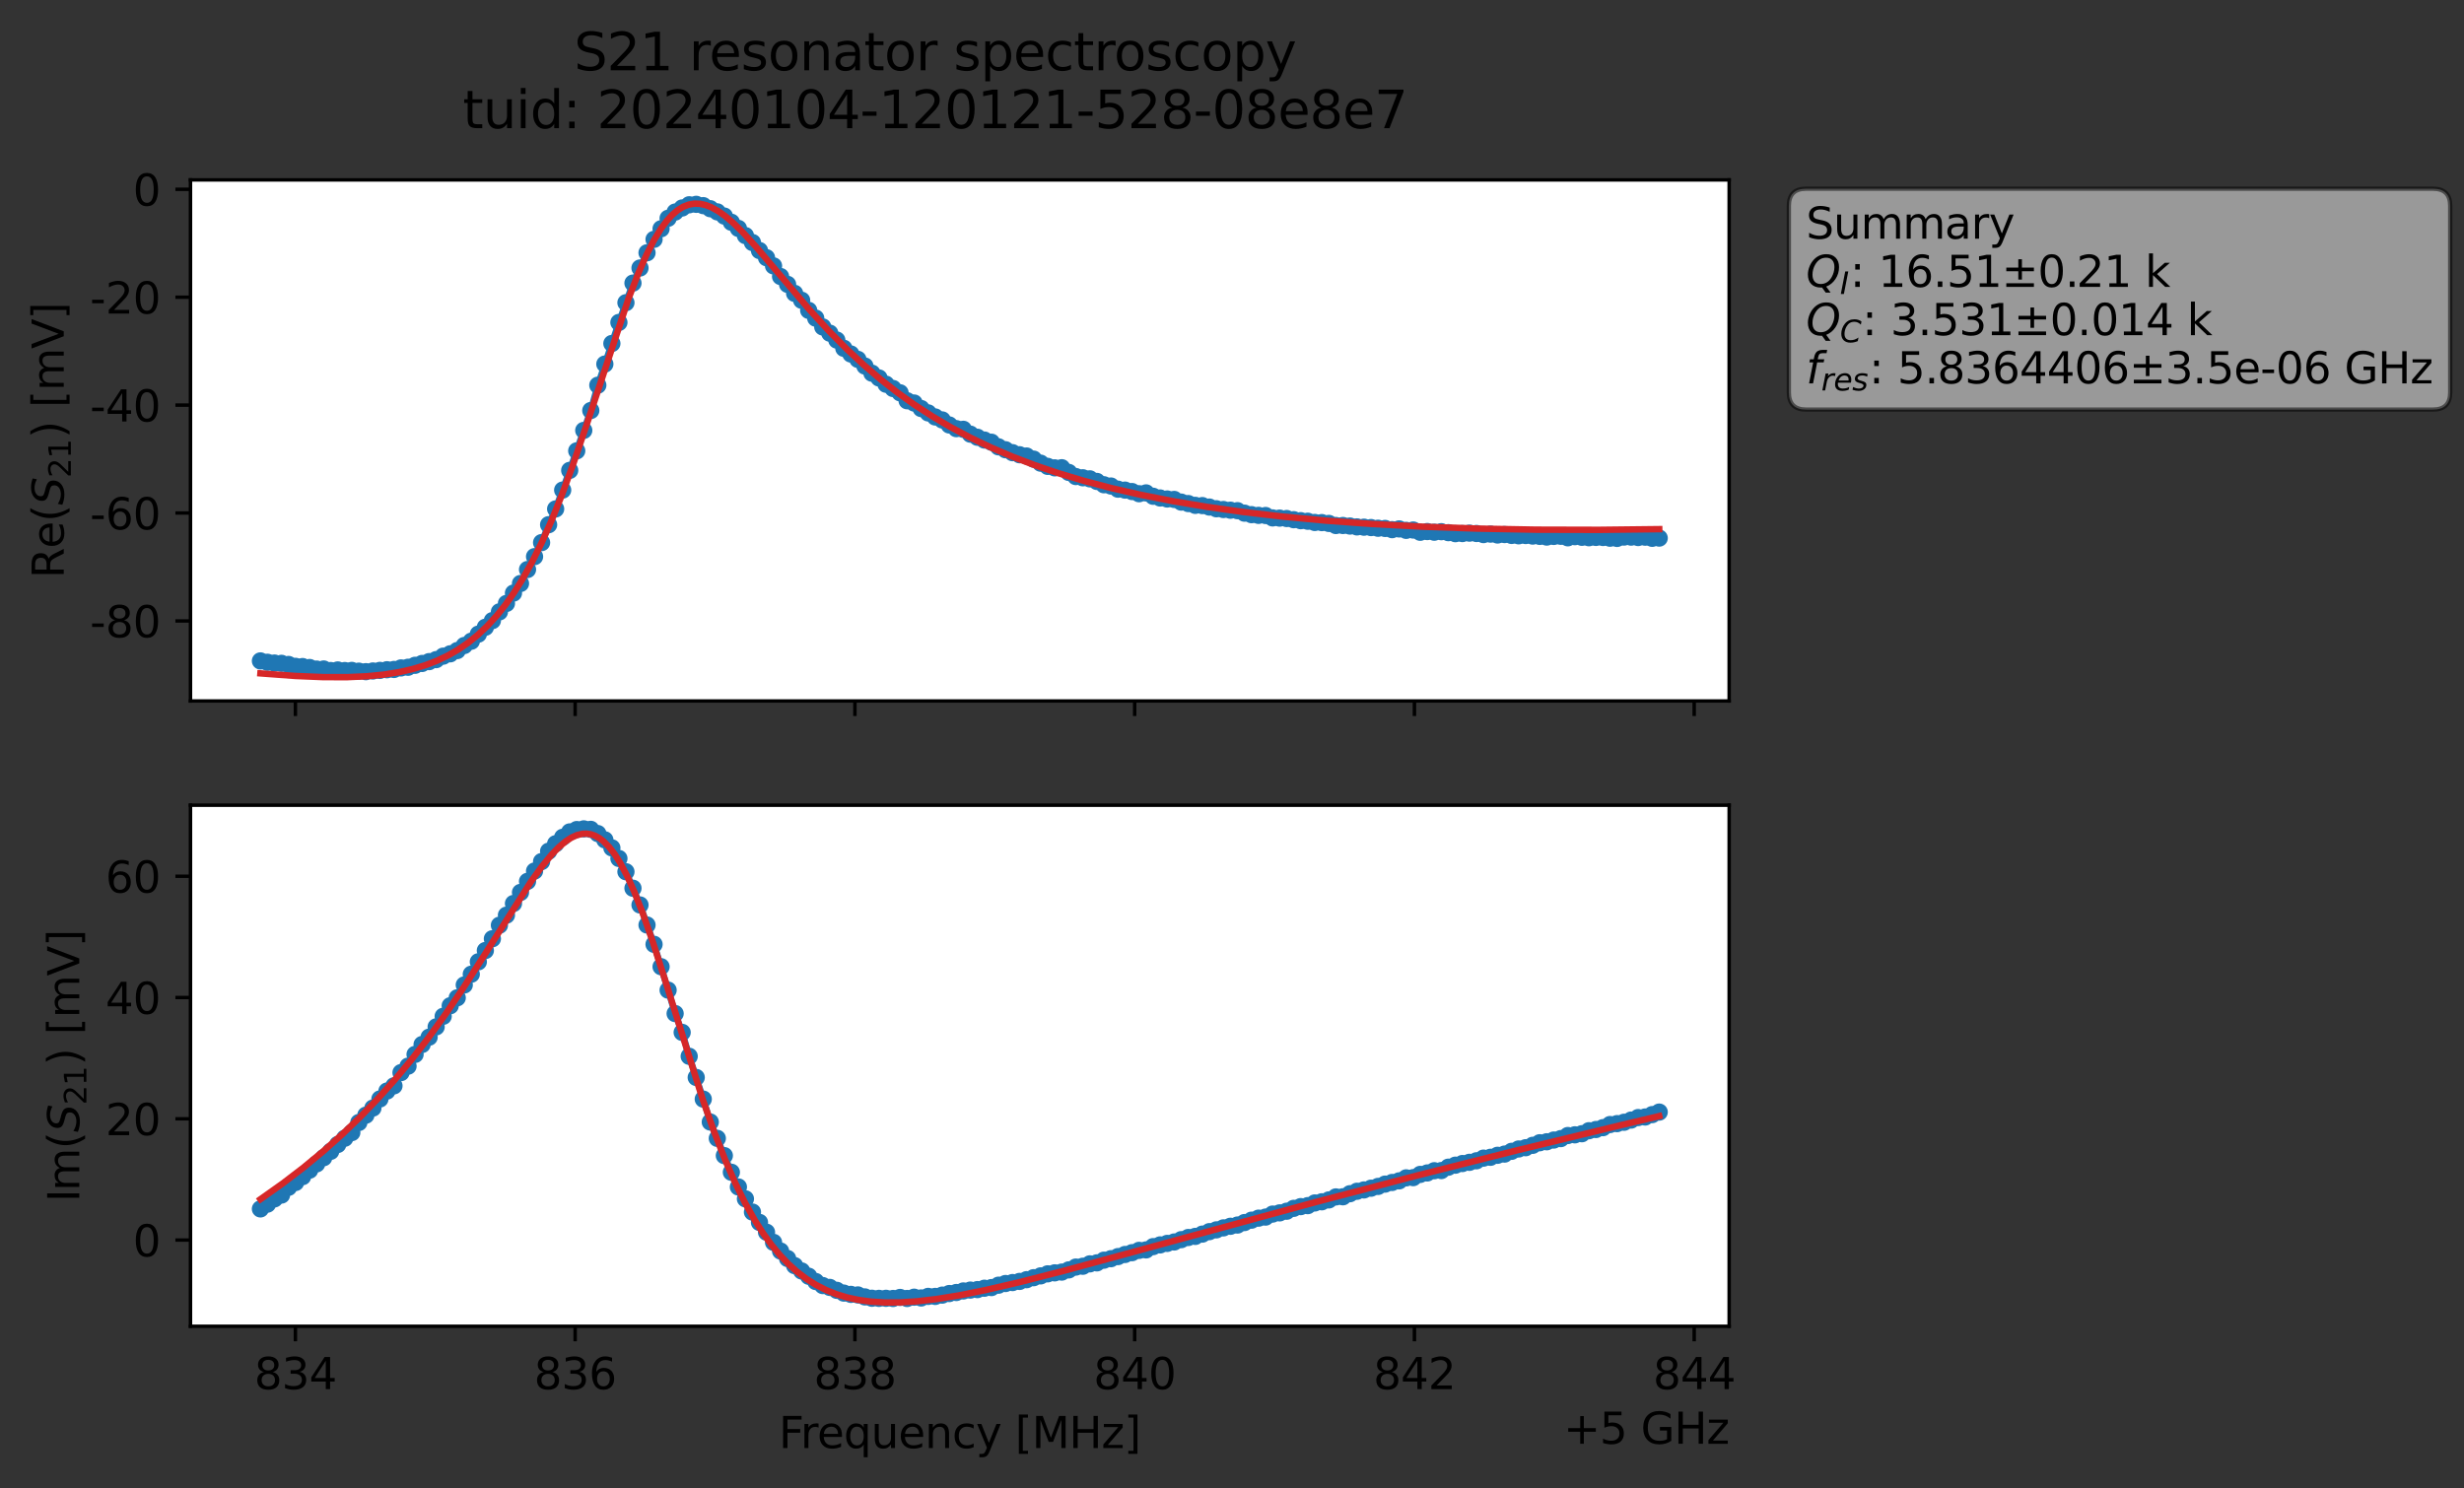 <?xml version="1.0" encoding="utf-8" standalone="no"?>
<!DOCTYPE svg PUBLIC "-//W3C//DTD SVG 1.1//EN"
  "http://www.w3.org/Graphics/SVG/1.1/DTD/svg11.dtd">
<svg xmlns:xlink="http://www.w3.org/1999/xlink" width="571.887pt" height="345.428pt" viewBox="0 0 571.887 345.428" xmlns="http://www.w3.org/2000/svg" version="1.1">
 <rect x="0" y="0" width="571.887" height="345.428" fill="#333333" stroke="none"/>
 <defs>
  <style type="text/css">*{stroke-linejoin: round; stroke-linecap: butt}</style>
 </defs>
 <g id="figure_1">
  <g id="patch_1">
   <path d="M 0 345.428 
L 571.887 345.428 
L 571.887 -0 
L 0 -0 
L 0 345.428 
z
" style="fill: none; opacity: 0"/>
  </g>
  <g id="axes_1">
   <g id="patch_2">
    <path d="M 44.211 162.72 
L 401.331 162.72 
L 401.331 41.76 
L 44.211 41.76 
z
" style="fill: #ffffff"/>
   </g>
   <g id="matplotlib.axis_1">
    <g id="xtick_1">
     <g id="line2d_1">
      <defs>
       <path id="mf80a253e6c" d="M 0 0 
L 0 3.5 
" style="stroke: #000000; stroke-width: 0.8"/>
      </defs>
      <g>
       <use xlink:href="#mf80a253e6c" x="68.56" y="162.72" style="stroke: #000000; stroke-width: 0.8"/>
      </g>
     </g>
    </g>
    <g id="xtick_2">
     <g id="line2d_2">
      <g>
       <use xlink:href="#mf80a253e6c" x="133.491" y="162.72" style="stroke: #000000; stroke-width: 0.8"/>
      </g>
     </g>
    </g>
    <g id="xtick_3">
     <g id="line2d_3">
      <g>
       <use xlink:href="#mf80a253e6c" x="198.422" y="162.72" style="stroke: #000000; stroke-width: 0.8"/>
      </g>
     </g>
    </g>
    <g id="xtick_4">
     <g id="line2d_4">
      <g>
       <use xlink:href="#mf80a253e6c" x="263.353" y="162.72" style="stroke: #000000; stroke-width: 0.8"/>
      </g>
     </g>
    </g>
    <g id="xtick_5">
     <g id="line2d_5">
      <g>
       <use xlink:href="#mf80a253e6c" x="328.284" y="162.72" style="stroke: #000000; stroke-width: 0.8"/>
      </g>
     </g>
    </g>
    <g id="xtick_6">
     <g id="line2d_6">
      <g>
       <use xlink:href="#mf80a253e6c" x="393.215" y="162.72" style="stroke: #000000; stroke-width: 0.8"/>
      </g>
     </g>
    </g>
   </g>
   <g id="matplotlib.axis_2">
    <g id="ytick_1">
     <g id="line2d_7">
      <defs>
       <path id="m13ffa0d500" d="M 0 0 
L -3.5 0 
" style="stroke: #000000; stroke-width: 0.8"/>
      </defs>
      <g>
       <use xlink:href="#m13ffa0d500" x="44.211" y="144.143" style="stroke: #000000; stroke-width: 0.8"/>
      </g>
     </g>
     <g id="text_1">
      <!-- -80 -->
      <g transform="translate(20.878 147.942) scale(0.1 -0.1)">
       <defs>
        <path id="DejaVuSans-2d" d="M 313 2009 
L 1997 2009 
L 1997 1497 
L 313 1497 
L 313 2009 
z
" transform="scale(0.016)"/>
        <path id="DejaVuSans-38" d="M 2034 2216 
Q 1584 2216 1326 1975 
Q 1069 1734 1069 1313 
Q 1069 891 1326 650 
Q 1584 409 2034 409 
Q 2484 409 2743 651 
Q 3003 894 3003 1313 
Q 3003 1734 2745 1975 
Q 2488 2216 2034 2216 
z
M 1403 2484 
Q 997 2584 770 2862 
Q 544 3141 544 3541 
Q 544 4100 942 4425 
Q 1341 4750 2034 4750 
Q 2731 4750 3128 4425 
Q 3525 4100 3525 3541 
Q 3525 3141 3298 2862 
Q 3072 2584 2669 2484 
Q 3125 2378 3379 2068 
Q 3634 1759 3634 1313 
Q 3634 634 3220 271 
Q 2806 -91 2034 -91 
Q 1263 -91 848 271 
Q 434 634 434 1313 
Q 434 1759 690 2068 
Q 947 2378 1403 2484 
z
M 1172 3481 
Q 1172 3119 1398 2916 
Q 1625 2713 2034 2713 
Q 2441 2713 2670 2916 
Q 2900 3119 2900 3481 
Q 2900 3844 2670 4047 
Q 2441 4250 2034 4250 
Q 1625 4250 1398 4047 
Q 1172 3844 1172 3481 
z
" transform="scale(0.016)"/>
        <path id="DejaVuSans-30" d="M 2034 4250 
Q 1547 4250 1301 3770 
Q 1056 3291 1056 2328 
Q 1056 1369 1301 889 
Q 1547 409 2034 409 
Q 2525 409 2770 889 
Q 3016 1369 3016 2328 
Q 3016 3291 2770 3770 
Q 2525 4250 2034 4250 
z
M 2034 4750 
Q 2819 4750 3233 4129 
Q 3647 3509 3647 2328 
Q 3647 1150 3233 529 
Q 2819 -91 2034 -91 
Q 1250 -91 836 529 
Q 422 1150 422 2328 
Q 422 3509 836 4129 
Q 1250 4750 2034 4750 
z
" transform="scale(0.016)"/>
       </defs>
       <use xlink:href="#DejaVuSans-2d"/>
       <use xlink:href="#DejaVuSans-38" x="36.084"/>
       <use xlink:href="#DejaVuSans-30" x="99.707"/>
      </g>
     </g>
    </g>
    <g id="ytick_2">
     <g id="line2d_8">
      <g>
       <use xlink:href="#m13ffa0d500" x="44.211" y="119.093" style="stroke: #000000; stroke-width: 0.8"/>
      </g>
     </g>
     <g id="text_2">
      <!-- -60 -->
      <g transform="translate(20.878 122.892) scale(0.1 -0.1)">
       <defs>
        <path id="DejaVuSans-36" d="M 2113 2584 
Q 1688 2584 1439 2293 
Q 1191 2003 1191 1497 
Q 1191 994 1439 701 
Q 1688 409 2113 409 
Q 2538 409 2786 701 
Q 3034 994 3034 1497 
Q 3034 2003 2786 2293 
Q 2538 2584 2113 2584 
z
M 3366 4563 
L 3366 3988 
Q 3128 4100 2886 4159 
Q 2644 4219 2406 4219 
Q 1781 4219 1451 3797 
Q 1122 3375 1075 2522 
Q 1259 2794 1537 2939 
Q 1816 3084 2150 3084 
Q 2853 3084 3261 2657 
Q 3669 2231 3669 1497 
Q 3669 778 3244 343 
Q 2819 -91 2113 -91 
Q 1303 -91 875 529 
Q 447 1150 447 2328 
Q 447 3434 972 4092 
Q 1497 4750 2381 4750 
Q 2619 4750 2861 4703 
Q 3103 4656 3366 4563 
z
" transform="scale(0.016)"/>
       </defs>
       <use xlink:href="#DejaVuSans-2d"/>
       <use xlink:href="#DejaVuSans-36" x="36.084"/>
       <use xlink:href="#DejaVuSans-30" x="99.707"/>
      </g>
     </g>
    </g>
    <g id="ytick_3">
     <g id="line2d_9">
      <g>
       <use xlink:href="#m13ffa0d500" x="44.211" y="94.042" style="stroke: #000000; stroke-width: 0.8"/>
      </g>
     </g>
     <g id="text_3">
      <!-- -40 -->
      <g transform="translate(20.878 97.841) scale(0.1 -0.1)">
       <defs>
        <path id="DejaVuSans-34" d="M 2419 4116 
L 825 1625 
L 2419 1625 
L 2419 4116 
z
M 2253 4666 
L 3047 4666 
L 3047 1625 
L 3713 1625 
L 3713 1100 
L 3047 1100 
L 3047 0 
L 2419 0 
L 2419 1100 
L 313 1100 
L 313 1709 
L 2253 4666 
z
" transform="scale(0.016)"/>
       </defs>
       <use xlink:href="#DejaVuSans-2d"/>
       <use xlink:href="#DejaVuSans-34" x="36.084"/>
       <use xlink:href="#DejaVuSans-30" x="99.707"/>
      </g>
     </g>
    </g>
    <g id="ytick_4">
     <g id="line2d_10">
      <g>
       <use xlink:href="#m13ffa0d500" x="44.211" y="68.992" style="stroke: #000000; stroke-width: 0.8"/>
      </g>
     </g>
     <g id="text_4">
      <!-- -20 -->
      <g transform="translate(20.878 72.791) scale(0.1 -0.1)">
       <defs>
        <path id="DejaVuSans-32" d="M 1228 531 
L 3431 531 
L 3431 0 
L 469 0 
L 469 531 
Q 828 903 1448 1529 
Q 2069 2156 2228 2338 
Q 2531 2678 2651 2914 
Q 2772 3150 2772 3378 
Q 2772 3750 2511 3984 
Q 2250 4219 1831 4219 
Q 1534 4219 1204 4116 
Q 875 4013 500 3803 
L 500 4441 
Q 881 4594 1212 4672 
Q 1544 4750 1819 4750 
Q 2544 4750 2975 4387 
Q 3406 4025 3406 3419 
Q 3406 3131 3298 2873 
Q 3191 2616 2906 2266 
Q 2828 2175 2409 1742 
Q 1991 1309 1228 531 
z
" transform="scale(0.016)"/>
       </defs>
       <use xlink:href="#DejaVuSans-2d"/>
       <use xlink:href="#DejaVuSans-32" x="36.084"/>
       <use xlink:href="#DejaVuSans-30" x="99.707"/>
      </g>
     </g>
    </g>
    <g id="ytick_5">
     <g id="line2d_11">
      <g>
       <use xlink:href="#m13ffa0d500" x="44.211" y="43.942" style="stroke: #000000; stroke-width: 0.8"/>
      </g>
     </g>
     <g id="text_5">
      <!-- 0 -->
      <g transform="translate(30.848 47.741) scale(0.1 -0.1)">
       <use xlink:href="#DejaVuSans-30"/>
      </g>
     </g>
    </g>
    <g id="text_6">
     <!-- Re$(S_{21})$ [mV] -->
     <g transform="translate(14.798 134.24) rotate(-90) scale(0.1 -0.1)">
      <defs>
       <path id="DejaVuSans-52" d="M 2841 2188 
Q 3044 2119 3236 1894 
Q 3428 1669 3622 1275 
L 4263 0 
L 3584 0 
L 2988 1197 
Q 2756 1666 2539 1819 
Q 2322 1972 1947 1972 
L 1259 1972 
L 1259 0 
L 628 0 
L 628 4666 
L 2053 4666 
Q 2853 4666 3247 4331 
Q 3641 3997 3641 3322 
Q 3641 2881 3436 2590 
Q 3231 2300 2841 2188 
z
M 1259 4147 
L 1259 2491 
L 2053 2491 
Q 2509 2491 2742 2702 
Q 2975 2913 2975 3322 
Q 2975 3731 2742 3939 
Q 2509 4147 2053 4147 
L 1259 4147 
z
" transform="scale(0.016)"/>
       <path id="DejaVuSans-65" d="M 3597 1894 
L 3597 1613 
L 953 1613 
Q 991 1019 1311 708 
Q 1631 397 2203 397 
Q 2534 397 2845 478 
Q 3156 559 3463 722 
L 3463 178 
Q 3153 47 2828 -22 
Q 2503 -91 2169 -91 
Q 1331 -91 842 396 
Q 353 884 353 1716 
Q 353 2575 817 3079 
Q 1281 3584 2069 3584 
Q 2775 3584 3186 3129 
Q 3597 2675 3597 1894 
z
M 3022 2063 
Q 3016 2534 2758 2815 
Q 2500 3097 2075 3097 
Q 1594 3097 1305 2825 
Q 1016 2553 972 2059 
L 3022 2063 
z
" transform="scale(0.016)"/>
       <path id="DejaVuSans-28" d="M 1984 4856 
Q 1566 4138 1362 3434 
Q 1159 2731 1159 2009 
Q 1159 1288 1364 580 
Q 1569 -128 1984 -844 
L 1484 -844 
Q 1016 -109 783 600 
Q 550 1309 550 2009 
Q 550 2706 781 3412 
Q 1013 4119 1484 4856 
L 1984 4856 
z
" transform="scale(0.016)"/>
       <path id="DejaVuSans-Oblique-53" d="M 3859 4513 
L 3738 3897 
Q 3422 4066 3111 4152 
Q 2800 4238 2509 4238 
Q 1944 4238 1609 3991 
Q 1275 3744 1275 3334 
Q 1275 3109 1398 2989 
Q 1522 2869 2034 2731 
L 2413 2638 
Q 3053 2472 3303 2217 
Q 3553 1963 3553 1503 
Q 3553 797 2998 353 
Q 2444 -91 1538 -91 
Q 1166 -91 791 -17 
Q 416 56 38 206 
L 166 856 
Q 513 641 861 531 
Q 1209 422 1556 422 
Q 2147 422 2503 684 
Q 2859 947 2859 1369 
Q 2859 1650 2717 1795 
Q 2575 1941 2106 2059 
L 1728 2156 
Q 1081 2325 845 2545 
Q 609 2766 609 3163 
Q 609 3859 1145 4304 
Q 1681 4750 2541 4750 
Q 2875 4750 3203 4690 
Q 3531 4631 3859 4513 
z
" transform="scale(0.016)"/>
       <path id="DejaVuSans-31" d="M 794 531 
L 1825 531 
L 1825 4091 
L 703 3866 
L 703 4441 
L 1819 4666 
L 2450 4666 
L 2450 531 
L 3481 531 
L 3481 0 
L 794 0 
L 794 531 
z
" transform="scale(0.016)"/>
       <path id="DejaVuSans-29" d="M 513 4856 
L 1013 4856 
Q 1481 4119 1714 3412 
Q 1947 2706 1947 2009 
Q 1947 1309 1714 600 
Q 1481 -109 1013 -844 
L 513 -844 
Q 928 -128 1133 580 
Q 1338 1288 1338 2009 
Q 1338 2731 1133 3434 
Q 928 4138 513 4856 
z
" transform="scale(0.016)"/>
       <path id="DejaVuSans-20" transform="scale(0.016)"/>
       <path id="DejaVuSans-5b" d="M 550 4863 
L 1875 4863 
L 1875 4416 
L 1125 4416 
L 1125 -397 
L 1875 -397 
L 1875 -844 
L 550 -844 
L 550 4863 
z
" transform="scale(0.016)"/>
       <path id="DejaVuSans-6d" d="M 3328 2828 
Q 3544 3216 3844 3400 
Q 4144 3584 4550 3584 
Q 5097 3584 5394 3201 
Q 5691 2819 5691 2113 
L 5691 0 
L 5113 0 
L 5113 2094 
Q 5113 2597 4934 2840 
Q 4756 3084 4391 3084 
Q 3944 3084 3684 2787 
Q 3425 2491 3425 1978 
L 3425 0 
L 2847 0 
L 2847 2094 
Q 2847 2600 2669 2842 
Q 2491 3084 2119 3084 
Q 1678 3084 1418 2786 
Q 1159 2488 1159 1978 
L 1159 0 
L 581 0 
L 581 3500 
L 1159 3500 
L 1159 2956 
Q 1356 3278 1631 3431 
Q 1906 3584 2284 3584 
Q 2666 3584 2933 3390 
Q 3200 3197 3328 2828 
z
" transform="scale(0.016)"/>
       <path id="DejaVuSans-56" d="M 1831 0 
L 50 4666 
L 709 4666 
L 2188 738 
L 3669 4666 
L 4325 4666 
L 2547 0 
L 1831 0 
z
" transform="scale(0.016)"/>
       <path id="DejaVuSans-5d" d="M 1947 4863 
L 1947 -844 
L 622 -844 
L 622 -397 
L 1369 -397 
L 1369 4416 
L 622 4416 
L 622 4863 
L 1947 4863 
z
" transform="scale(0.016)"/>
      </defs>
      <use xlink:href="#DejaVuSans-52" transform="translate(0 0.016)"/>
      <use xlink:href="#DejaVuSans-65" transform="translate(69.482 0.016)"/>
      <use xlink:href="#DejaVuSans-28" transform="translate(131.006 0.016)"/>
      <use xlink:href="#DejaVuSans-Oblique-53" transform="translate(170.02 0.016)"/>
      <use xlink:href="#DejaVuSans-32" transform="translate(233.496 -16.391) scale(0.7)"/>
      <use xlink:href="#DejaVuSans-31" transform="translate(278.032 -16.391) scale(0.7)"/>
      <use xlink:href="#DejaVuSans-29" transform="translate(325.303 0.016)"/>
      <use xlink:href="#DejaVuSans-20" transform="translate(364.316 0.016)"/>
      <use xlink:href="#DejaVuSans-5b" transform="translate(396.104 0.016)"/>
      <use xlink:href="#DejaVuSans-6d" transform="translate(435.117 0.016)"/>
      <use xlink:href="#DejaVuSans-56" transform="translate(532.529 0.016)"/>
      <use xlink:href="#DejaVuSans-5d" transform="translate(600.938 0.016)"/>
     </g>
    </g>
   </g>
   <g id="line2d_12">
    <path d="M 60.444 153.424 
L 62.075 153.738 
L 63.707 153.919 
L 65.338 153.985 
L 66.969 154.248 
L 68.601 154.684 
L 70.232 154.733 
L 71.864 154.956 
L 73.495 155.318 
L 75.127 155.297 
L 76.758 155.658 
L 78.389 155.523 
L 80.021 155.66 
L 81.652 155.627 
L 84.915 155.919 
L 89.809 155.471 
L 91.441 155.406 
L 93.072 155.053 
L 94.704 154.895 
L 101.229 153.124 
L 102.861 152.317 
L 104.492 151.776 
L 106.124 151.021 
L 107.755 149.847 
L 109.387 148.847 
L 114.281 144.066 
L 117.544 140.079 
L 120.807 135.449 
L 122.438 132.206 
L 124.069 129.211 
L 125.701 125.958 
L 127.332 121.803 
L 128.964 118.145 
L 132.227 109.191 
L 137.121 95.297 
L 138.752 89.424 
L 143.647 74.851 
L 146.909 65.716 
L 150.172 58.679 
L 151.804 55.563 
L 155.067 50.674 
L 156.698 49.228 
L 158.329 48.28 
L 159.961 47.538 
L 161.592 47.434 
L 163.224 47.737 
L 166.487 49.187 
L 168.118 50.161 
L 171.381 53.023 
L 177.907 59.827 
L 179.538 61.726 
L 181.169 64.192 
L 182.801 66.015 
L 184.432 68.103 
L 186.064 69.706 
L 187.695 72.053 
L 189.327 73.856 
L 190.958 75.896 
L 192.589 77.342 
L 194.221 78.945 
L 195.852 80.857 
L 199.115 83.424 
L 202.378 86.633 
L 204.009 87.739 
L 205.641 89.194 
L 208.904 91.185 
L 210.535 93.025 
L 212.167 93.555 
L 213.798 94.836 
L 217.061 96.793 
L 218.692 97.486 
L 220.324 98.651 
L 221.955 99.503 
L 223.587 99.66 
L 225.218 100.784 
L 228.481 102.153 
L 230.112 102.656 
L 231.744 103.728 
L 235.007 105.083 
L 236.638 105.565 
L 238.27 105.86 
L 239.901 106.582 
L 241.532 107.52 
L 243.164 108.261 
L 244.795 108.607 
L 246.427 108.573 
L 248.058 109.669 
L 249.69 110.624 
L 252.952 111.158 
L 254.584 111.757 
L 256.215 112.527 
L 257.847 112.825 
L 259.478 113.554 
L 261.11 113.772 
L 262.741 114.106 
L 264.372 114.61 
L 266.004 114.422 
L 267.635 115.199 
L 269.267 115.602 
L 270.898 115.833 
L 272.53 115.938 
L 274.161 116.557 
L 277.424 117.312 
L 279.055 117.366 
L 283.95 118.279 
L 287.212 118.547 
L 288.844 119.122 
L 290.475 119.473 
L 292.107 119.636 
L 293.738 119.669 
L 295.37 120.227 
L 298.632 120.367 
L 301.895 120.871 
L 303.527 120.999 
L 305.158 121.286 
L 306.79 121.317 
L 308.421 121.508 
L 310.052 121.992 
L 311.684 121.987 
L 323.104 122.953 
L 324.735 122.786 
L 326.367 123.116 
L 327.998 123.038 
L 329.63 123.562 
L 331.261 123.394 
L 332.892 123.544 
L 334.524 123.426 
L 337.787 123.883 
L 342.681 123.842 
L 344.312 124.097 
L 345.944 123.987 
L 347.575 124.192 
L 349.207 124.086 
L 350.838 124.293 
L 352.47 124.378 
L 354.101 124.315 
L 358.995 124.673 
L 360.627 124.525 
L 362.258 124.492 
L 363.89 124.841 
L 365.521 124.58 
L 368.784 124.825 
L 372.047 124.771 
L 373.678 124.938 
L 375.31 124.989 
L 376.941 124.67 
L 381.835 124.699 
L 383.467 124.964 
L 385.098 124.909 
L 385.098 124.909 
" clip-path="url(#p14346f63ae)" style="fill: none; stroke: #1f77b4; stroke-width: 1.5; stroke-linecap: square"/>
    <defs>
     <path id="md10cd16f20" d="M 0 1.5 
C 0.398 1.5 0.779 1.342 1.061 1.061 
C 1.342 0.779 1.5 0.398 1.5 0 
C 1.5 -0.398 1.342 -0.779 1.061 -1.061 
C 0.779 -1.342 0.398 -1.5 0 -1.5 
C -0.398 -1.5 -0.779 -1.342 -1.061 -1.061 
C -1.342 -0.779 -1.5 -0.398 -1.5 0 
C -1.5 0.398 -1.342 0.779 -1.061 1.061 
C -0.779 1.342 -0.398 1.5 0 1.5 
z
" style="stroke: #1f77b4"/>
    </defs>
    <g clip-path="url(#p14346f63ae)">
     <use xlink:href="#md10cd16f20" x="60.444" y="153.424" style="fill: #1f77b4; stroke: #1f77b4"/>
     <use xlink:href="#md10cd16f20" x="62.075" y="153.738" style="fill: #1f77b4; stroke: #1f77b4"/>
     <use xlink:href="#md10cd16f20" x="63.707" y="153.919" style="fill: #1f77b4; stroke: #1f77b4"/>
     <use xlink:href="#md10cd16f20" x="65.338" y="153.985" style="fill: #1f77b4; stroke: #1f77b4"/>
     <use xlink:href="#md10cd16f20" x="66.969" y="154.248" style="fill: #1f77b4; stroke: #1f77b4"/>
     <use xlink:href="#md10cd16f20" x="68.601" y="154.684" style="fill: #1f77b4; stroke: #1f77b4"/>
     <use xlink:href="#md10cd16f20" x="70.232" y="154.733" style="fill: #1f77b4; stroke: #1f77b4"/>
     <use xlink:href="#md10cd16f20" x="71.864" y="154.956" style="fill: #1f77b4; stroke: #1f77b4"/>
     <use xlink:href="#md10cd16f20" x="73.495" y="155.318" style="fill: #1f77b4; stroke: #1f77b4"/>
     <use xlink:href="#md10cd16f20" x="75.127" y="155.297" style="fill: #1f77b4; stroke: #1f77b4"/>
     <use xlink:href="#md10cd16f20" x="76.758" y="155.658" style="fill: #1f77b4; stroke: #1f77b4"/>
     <use xlink:href="#md10cd16f20" x="78.389" y="155.523" style="fill: #1f77b4; stroke: #1f77b4"/>
     <use xlink:href="#md10cd16f20" x="80.021" y="155.66" style="fill: #1f77b4; stroke: #1f77b4"/>
     <use xlink:href="#md10cd16f20" x="81.652" y="155.627" style="fill: #1f77b4; stroke: #1f77b4"/>
     <use xlink:href="#md10cd16f20" x="83.284" y="155.802" style="fill: #1f77b4; stroke: #1f77b4"/>
     <use xlink:href="#md10cd16f20" x="84.915" y="155.919" style="fill: #1f77b4; stroke: #1f77b4"/>
     <use xlink:href="#md10cd16f20" x="86.547" y="155.759" style="fill: #1f77b4; stroke: #1f77b4"/>
     <use xlink:href="#md10cd16f20" x="88.178" y="155.623" style="fill: #1f77b4; stroke: #1f77b4"/>
     <use xlink:href="#md10cd16f20" x="89.809" y="155.471" style="fill: #1f77b4; stroke: #1f77b4"/>
     <use xlink:href="#md10cd16f20" x="91.441" y="155.406" style="fill: #1f77b4; stroke: #1f77b4"/>
     <use xlink:href="#md10cd16f20" x="93.072" y="155.053" style="fill: #1f77b4; stroke: #1f77b4"/>
     <use xlink:href="#md10cd16f20" x="94.704" y="154.895" style="fill: #1f77b4; stroke: #1f77b4"/>
     <use xlink:href="#md10cd16f20" x="96.335" y="154.442" style="fill: #1f77b4; stroke: #1f77b4"/>
     <use xlink:href="#md10cd16f20" x="97.967" y="154.014" style="fill: #1f77b4; stroke: #1f77b4"/>
     <use xlink:href="#md10cd16f20" x="99.598" y="153.588" style="fill: #1f77b4; stroke: #1f77b4"/>
     <use xlink:href="#md10cd16f20" x="101.229" y="153.124" style="fill: #1f77b4; stroke: #1f77b4"/>
     <use xlink:href="#md10cd16f20" x="102.861" y="152.317" style="fill: #1f77b4; stroke: #1f77b4"/>
     <use xlink:href="#md10cd16f20" x="104.492" y="151.776" style="fill: #1f77b4; stroke: #1f77b4"/>
     <use xlink:href="#md10cd16f20" x="106.124" y="151.021" style="fill: #1f77b4; stroke: #1f77b4"/>
     <use xlink:href="#md10cd16f20" x="107.755" y="149.847" style="fill: #1f77b4; stroke: #1f77b4"/>
     <use xlink:href="#md10cd16f20" x="109.387" y="148.847" style="fill: #1f77b4; stroke: #1f77b4"/>
     <use xlink:href="#md10cd16f20" x="111.018" y="147.204" style="fill: #1f77b4; stroke: #1f77b4"/>
     <use xlink:href="#md10cd16f20" x="112.649" y="145.611" style="fill: #1f77b4; stroke: #1f77b4"/>
     <use xlink:href="#md10cd16f20" x="114.281" y="144.066" style="fill: #1f77b4; stroke: #1f77b4"/>
     <use xlink:href="#md10cd16f20" x="115.912" y="142.034" style="fill: #1f77b4; stroke: #1f77b4"/>
     <use xlink:href="#md10cd16f20" x="117.544" y="140.079" style="fill: #1f77b4; stroke: #1f77b4"/>
     <use xlink:href="#md10cd16f20" x="119.175" y="137.677" style="fill: #1f77b4; stroke: #1f77b4"/>
     <use xlink:href="#md10cd16f20" x="120.807" y="135.449" style="fill: #1f77b4; stroke: #1f77b4"/>
     <use xlink:href="#md10cd16f20" x="122.438" y="132.206" style="fill: #1f77b4; stroke: #1f77b4"/>
     <use xlink:href="#md10cd16f20" x="124.069" y="129.211" style="fill: #1f77b4; stroke: #1f77b4"/>
     <use xlink:href="#md10cd16f20" x="125.701" y="125.958" style="fill: #1f77b4; stroke: #1f77b4"/>
     <use xlink:href="#md10cd16f20" x="127.332" y="121.803" style="fill: #1f77b4; stroke: #1f77b4"/>
     <use xlink:href="#md10cd16f20" x="128.964" y="118.145" style="fill: #1f77b4; stroke: #1f77b4"/>
     <use xlink:href="#md10cd16f20" x="130.595" y="113.762" style="fill: #1f77b4; stroke: #1f77b4"/>
     <use xlink:href="#md10cd16f20" x="132.227" y="109.191" style="fill: #1f77b4; stroke: #1f77b4"/>
     <use xlink:href="#md10cd16f20" x="133.858" y="104.66" style="fill: #1f77b4; stroke: #1f77b4"/>
     <use xlink:href="#md10cd16f20" x="135.489" y="99.913" style="fill: #1f77b4; stroke: #1f77b4"/>
     <use xlink:href="#md10cd16f20" x="137.121" y="95.297" style="fill: #1f77b4; stroke: #1f77b4"/>
     <use xlink:href="#md10cd16f20" x="138.752" y="89.424" style="fill: #1f77b4; stroke: #1f77b4"/>
     <use xlink:href="#md10cd16f20" x="140.384" y="84.515" style="fill: #1f77b4; stroke: #1f77b4"/>
     <use xlink:href="#md10cd16f20" x="142.015" y="79.736" style="fill: #1f77b4; stroke: #1f77b4"/>
     <use xlink:href="#md10cd16f20" x="143.647" y="74.851" style="fill: #1f77b4; stroke: #1f77b4"/>
     <use xlink:href="#md10cd16f20" x="145.278" y="70.267" style="fill: #1f77b4; stroke: #1f77b4"/>
     <use xlink:href="#md10cd16f20" x="146.909" y="65.716" style="fill: #1f77b4; stroke: #1f77b4"/>
     <use xlink:href="#md10cd16f20" x="148.541" y="62.211" style="fill: #1f77b4; stroke: #1f77b4"/>
     <use xlink:href="#md10cd16f20" x="150.172" y="58.679" style="fill: #1f77b4; stroke: #1f77b4"/>
     <use xlink:href="#md10cd16f20" x="151.804" y="55.563" style="fill: #1f77b4; stroke: #1f77b4"/>
     <use xlink:href="#md10cd16f20" x="153.435" y="53.106" style="fill: #1f77b4; stroke: #1f77b4"/>
     <use xlink:href="#md10cd16f20" x="155.067" y="50.674" style="fill: #1f77b4; stroke: #1f77b4"/>
     <use xlink:href="#md10cd16f20" x="156.698" y="49.228" style="fill: #1f77b4; stroke: #1f77b4"/>
     <use xlink:href="#md10cd16f20" x="158.329" y="48.28" style="fill: #1f77b4; stroke: #1f77b4"/>
     <use xlink:href="#md10cd16f20" x="159.961" y="47.538" style="fill: #1f77b4; stroke: #1f77b4"/>
     <use xlink:href="#md10cd16f20" x="161.592" y="47.434" style="fill: #1f77b4; stroke: #1f77b4"/>
     <use xlink:href="#md10cd16f20" x="163.224" y="47.737" style="fill: #1f77b4; stroke: #1f77b4"/>
     <use xlink:href="#md10cd16f20" x="164.855" y="48.45" style="fill: #1f77b4; stroke: #1f77b4"/>
     <use xlink:href="#md10cd16f20" x="166.487" y="49.187" style="fill: #1f77b4; stroke: #1f77b4"/>
     <use xlink:href="#md10cd16f20" x="168.118" y="50.161" style="fill: #1f77b4; stroke: #1f77b4"/>
     <use xlink:href="#md10cd16f20" x="169.749" y="51.598" style="fill: #1f77b4; stroke: #1f77b4"/>
     <use xlink:href="#md10cd16f20" x="171.381" y="53.023" style="fill: #1f77b4; stroke: #1f77b4"/>
     <use xlink:href="#md10cd16f20" x="173.012" y="54.692" style="fill: #1f77b4; stroke: #1f77b4"/>
     <use xlink:href="#md10cd16f20" x="174.644" y="56.303" style="fill: #1f77b4; stroke: #1f77b4"/>
     <use xlink:href="#md10cd16f20" x="176.275" y="58.161" style="fill: #1f77b4; stroke: #1f77b4"/>
     <use xlink:href="#md10cd16f20" x="177.907" y="59.827" style="fill: #1f77b4; stroke: #1f77b4"/>
     <use xlink:href="#md10cd16f20" x="179.538" y="61.726" style="fill: #1f77b4; stroke: #1f77b4"/>
     <use xlink:href="#md10cd16f20" x="181.169" y="64.192" style="fill: #1f77b4; stroke: #1f77b4"/>
     <use xlink:href="#md10cd16f20" x="182.801" y="66.015" style="fill: #1f77b4; stroke: #1f77b4"/>
     <use xlink:href="#md10cd16f20" x="184.432" y="68.103" style="fill: #1f77b4; stroke: #1f77b4"/>
     <use xlink:href="#md10cd16f20" x="186.064" y="69.706" style="fill: #1f77b4; stroke: #1f77b4"/>
     <use xlink:href="#md10cd16f20" x="187.695" y="72.053" style="fill: #1f77b4; stroke: #1f77b4"/>
     <use xlink:href="#md10cd16f20" x="189.327" y="73.856" style="fill: #1f77b4; stroke: #1f77b4"/>
     <use xlink:href="#md10cd16f20" x="190.958" y="75.896" style="fill: #1f77b4; stroke: #1f77b4"/>
     <use xlink:href="#md10cd16f20" x="192.589" y="77.342" style="fill: #1f77b4; stroke: #1f77b4"/>
     <use xlink:href="#md10cd16f20" x="194.221" y="78.945" style="fill: #1f77b4; stroke: #1f77b4"/>
     <use xlink:href="#md10cd16f20" x="195.852" y="80.857" style="fill: #1f77b4; stroke: #1f77b4"/>
     <use xlink:href="#md10cd16f20" x="197.484" y="82.178" style="fill: #1f77b4; stroke: #1f77b4"/>
     <use xlink:href="#md10cd16f20" x="199.115" y="83.424" style="fill: #1f77b4; stroke: #1f77b4"/>
     <use xlink:href="#md10cd16f20" x="200.747" y="84.975" style="fill: #1f77b4; stroke: #1f77b4"/>
     <use xlink:href="#md10cd16f20" x="202.378" y="86.633" style="fill: #1f77b4; stroke: #1f77b4"/>
     <use xlink:href="#md10cd16f20" x="204.009" y="87.739" style="fill: #1f77b4; stroke: #1f77b4"/>
     <use xlink:href="#md10cd16f20" x="205.641" y="89.194" style="fill: #1f77b4; stroke: #1f77b4"/>
     <use xlink:href="#md10cd16f20" x="207.272" y="90.188" style="fill: #1f77b4; stroke: #1f77b4"/>
     <use xlink:href="#md10cd16f20" x="208.904" y="91.185" style="fill: #1f77b4; stroke: #1f77b4"/>
     <use xlink:href="#md10cd16f20" x="210.535" y="93.025" style="fill: #1f77b4; stroke: #1f77b4"/>
     <use xlink:href="#md10cd16f20" x="212.167" y="93.555" style="fill: #1f77b4; stroke: #1f77b4"/>
     <use xlink:href="#md10cd16f20" x="213.798" y="94.836" style="fill: #1f77b4; stroke: #1f77b4"/>
     <use xlink:href="#md10cd16f20" x="215.43" y="95.853" style="fill: #1f77b4; stroke: #1f77b4"/>
     <use xlink:href="#md10cd16f20" x="217.061" y="96.793" style="fill: #1f77b4; stroke: #1f77b4"/>
     <use xlink:href="#md10cd16f20" x="218.692" y="97.486" style="fill: #1f77b4; stroke: #1f77b4"/>
     <use xlink:href="#md10cd16f20" x="220.324" y="98.651" style="fill: #1f77b4; stroke: #1f77b4"/>
     <use xlink:href="#md10cd16f20" x="221.955" y="99.503" style="fill: #1f77b4; stroke: #1f77b4"/>
     <use xlink:href="#md10cd16f20" x="223.587" y="99.66" style="fill: #1f77b4; stroke: #1f77b4"/>
     <use xlink:href="#md10cd16f20" x="225.218" y="100.784" style="fill: #1f77b4; stroke: #1f77b4"/>
     <use xlink:href="#md10cd16f20" x="226.85" y="101.503" style="fill: #1f77b4; stroke: #1f77b4"/>
     <use xlink:href="#md10cd16f20" x="228.481" y="102.153" style="fill: #1f77b4; stroke: #1f77b4"/>
     <use xlink:href="#md10cd16f20" x="230.112" y="102.656" style="fill: #1f77b4; stroke: #1f77b4"/>
     <use xlink:href="#md10cd16f20" x="231.744" y="103.728" style="fill: #1f77b4; stroke: #1f77b4"/>
     <use xlink:href="#md10cd16f20" x="233.375" y="104.405" style="fill: #1f77b4; stroke: #1f77b4"/>
     <use xlink:href="#md10cd16f20" x="235.007" y="105.083" style="fill: #1f77b4; stroke: #1f77b4"/>
     <use xlink:href="#md10cd16f20" x="236.638" y="105.565" style="fill: #1f77b4; stroke: #1f77b4"/>
     <use xlink:href="#md10cd16f20" x="238.27" y="105.86" style="fill: #1f77b4; stroke: #1f77b4"/>
     <use xlink:href="#md10cd16f20" x="239.901" y="106.582" style="fill: #1f77b4; stroke: #1f77b4"/>
     <use xlink:href="#md10cd16f20" x="241.532" y="107.52" style="fill: #1f77b4; stroke: #1f77b4"/>
     <use xlink:href="#md10cd16f20" x="243.164" y="108.261" style="fill: #1f77b4; stroke: #1f77b4"/>
     <use xlink:href="#md10cd16f20" x="244.795" y="108.607" style="fill: #1f77b4; stroke: #1f77b4"/>
     <use xlink:href="#md10cd16f20" x="246.427" y="108.573" style="fill: #1f77b4; stroke: #1f77b4"/>
     <use xlink:href="#md10cd16f20" x="248.058" y="109.669" style="fill: #1f77b4; stroke: #1f77b4"/>
     <use xlink:href="#md10cd16f20" x="249.69" y="110.624" style="fill: #1f77b4; stroke: #1f77b4"/>
     <use xlink:href="#md10cd16f20" x="251.321" y="110.907" style="fill: #1f77b4; stroke: #1f77b4"/>
     <use xlink:href="#md10cd16f20" x="252.952" y="111.158" style="fill: #1f77b4; stroke: #1f77b4"/>
     <use xlink:href="#md10cd16f20" x="254.584" y="111.757" style="fill: #1f77b4; stroke: #1f77b4"/>
     <use xlink:href="#md10cd16f20" x="256.215" y="112.527" style="fill: #1f77b4; stroke: #1f77b4"/>
     <use xlink:href="#md10cd16f20" x="257.847" y="112.825" style="fill: #1f77b4; stroke: #1f77b4"/>
     <use xlink:href="#md10cd16f20" x="259.478" y="113.554" style="fill: #1f77b4; stroke: #1f77b4"/>
     <use xlink:href="#md10cd16f20" x="261.11" y="113.772" style="fill: #1f77b4; stroke: #1f77b4"/>
     <use xlink:href="#md10cd16f20" x="262.741" y="114.106" style="fill: #1f77b4; stroke: #1f77b4"/>
     <use xlink:href="#md10cd16f20" x="264.372" y="114.61" style="fill: #1f77b4; stroke: #1f77b4"/>
     <use xlink:href="#md10cd16f20" x="266.004" y="114.422" style="fill: #1f77b4; stroke: #1f77b4"/>
     <use xlink:href="#md10cd16f20" x="267.635" y="115.199" style="fill: #1f77b4; stroke: #1f77b4"/>
     <use xlink:href="#md10cd16f20" x="269.267" y="115.602" style="fill: #1f77b4; stroke: #1f77b4"/>
     <use xlink:href="#md10cd16f20" x="270.898" y="115.833" style="fill: #1f77b4; stroke: #1f77b4"/>
     <use xlink:href="#md10cd16f20" x="272.53" y="115.938" style="fill: #1f77b4; stroke: #1f77b4"/>
     <use xlink:href="#md10cd16f20" x="274.161" y="116.557" style="fill: #1f77b4; stroke: #1f77b4"/>
     <use xlink:href="#md10cd16f20" x="275.792" y="116.895" style="fill: #1f77b4; stroke: #1f77b4"/>
     <use xlink:href="#md10cd16f20" x="277.424" y="117.312" style="fill: #1f77b4; stroke: #1f77b4"/>
     <use xlink:href="#md10cd16f20" x="279.055" y="117.366" style="fill: #1f77b4; stroke: #1f77b4"/>
     <use xlink:href="#md10cd16f20" x="280.687" y="117.708" style="fill: #1f77b4; stroke: #1f77b4"/>
     <use xlink:href="#md10cd16f20" x="282.318" y="118.102" style="fill: #1f77b4; stroke: #1f77b4"/>
     <use xlink:href="#md10cd16f20" x="283.95" y="118.279" style="fill: #1f77b4; stroke: #1f77b4"/>
     <use xlink:href="#md10cd16f20" x="285.581" y="118.437" style="fill: #1f77b4; stroke: #1f77b4"/>
     <use xlink:href="#md10cd16f20" x="287.212" y="118.547" style="fill: #1f77b4; stroke: #1f77b4"/>
     <use xlink:href="#md10cd16f20" x="288.844" y="119.122" style="fill: #1f77b4; stroke: #1f77b4"/>
     <use xlink:href="#md10cd16f20" x="290.475" y="119.473" style="fill: #1f77b4; stroke: #1f77b4"/>
     <use xlink:href="#md10cd16f20" x="292.107" y="119.636" style="fill: #1f77b4; stroke: #1f77b4"/>
     <use xlink:href="#md10cd16f20" x="293.738" y="119.669" style="fill: #1f77b4; stroke: #1f77b4"/>
     <use xlink:href="#md10cd16f20" x="295.37" y="120.227" style="fill: #1f77b4; stroke: #1f77b4"/>
     <use xlink:href="#md10cd16f20" x="297.001" y="120.273" style="fill: #1f77b4; stroke: #1f77b4"/>
     <use xlink:href="#md10cd16f20" x="298.632" y="120.367" style="fill: #1f77b4; stroke: #1f77b4"/>
     <use xlink:href="#md10cd16f20" x="300.264" y="120.641" style="fill: #1f77b4; stroke: #1f77b4"/>
     <use xlink:href="#md10cd16f20" x="301.895" y="120.871" style="fill: #1f77b4; stroke: #1f77b4"/>
     <use xlink:href="#md10cd16f20" x="303.527" y="120.999" style="fill: #1f77b4; stroke: #1f77b4"/>
     <use xlink:href="#md10cd16f20" x="305.158" y="121.286" style="fill: #1f77b4; stroke: #1f77b4"/>
     <use xlink:href="#md10cd16f20" x="306.79" y="121.317" style="fill: #1f77b4; stroke: #1f77b4"/>
     <use xlink:href="#md10cd16f20" x="308.421" y="121.508" style="fill: #1f77b4; stroke: #1f77b4"/>
     <use xlink:href="#md10cd16f20" x="310.052" y="121.992" style="fill: #1f77b4; stroke: #1f77b4"/>
     <use xlink:href="#md10cd16f20" x="311.684" y="121.987" style="fill: #1f77b4; stroke: #1f77b4"/>
     <use xlink:href="#md10cd16f20" x="313.315" y="122.116" style="fill: #1f77b4; stroke: #1f77b4"/>
     <use xlink:href="#md10cd16f20" x="314.947" y="122.313" style="fill: #1f77b4; stroke: #1f77b4"/>
     <use xlink:href="#md10cd16f20" x="316.578" y="122.38" style="fill: #1f77b4; stroke: #1f77b4"/>
     <use xlink:href="#md10cd16f20" x="318.21" y="122.468" style="fill: #1f77b4; stroke: #1f77b4"/>
     <use xlink:href="#md10cd16f20" x="319.841" y="122.624" style="fill: #1f77b4; stroke: #1f77b4"/>
     <use xlink:href="#md10cd16f20" x="321.472" y="122.671" style="fill: #1f77b4; stroke: #1f77b4"/>
     <use xlink:href="#md10cd16f20" x="323.104" y="122.953" style="fill: #1f77b4; stroke: #1f77b4"/>
     <use xlink:href="#md10cd16f20" x="324.735" y="122.786" style="fill: #1f77b4; stroke: #1f77b4"/>
     <use xlink:href="#md10cd16f20" x="326.367" y="123.116" style="fill: #1f77b4; stroke: #1f77b4"/>
     <use xlink:href="#md10cd16f20" x="327.998" y="123.038" style="fill: #1f77b4; stroke: #1f77b4"/>
     <use xlink:href="#md10cd16f20" x="329.63" y="123.562" style="fill: #1f77b4; stroke: #1f77b4"/>
     <use xlink:href="#md10cd16f20" x="331.261" y="123.394" style="fill: #1f77b4; stroke: #1f77b4"/>
     <use xlink:href="#md10cd16f20" x="332.892" y="123.544" style="fill: #1f77b4; stroke: #1f77b4"/>
     <use xlink:href="#md10cd16f20" x="334.524" y="123.426" style="fill: #1f77b4; stroke: #1f77b4"/>
     <use xlink:href="#md10cd16f20" x="336.155" y="123.649" style="fill: #1f77b4; stroke: #1f77b4"/>
     <use xlink:href="#md10cd16f20" x="337.787" y="123.883" style="fill: #1f77b4; stroke: #1f77b4"/>
     <use xlink:href="#md10cd16f20" x="339.418" y="123.858" style="fill: #1f77b4; stroke: #1f77b4"/>
     <use xlink:href="#md10cd16f20" x="341.05" y="123.762" style="fill: #1f77b4; stroke: #1f77b4"/>
     <use xlink:href="#md10cd16f20" x="342.681" y="123.842" style="fill: #1f77b4; stroke: #1f77b4"/>
     <use xlink:href="#md10cd16f20" x="344.312" y="124.097" style="fill: #1f77b4; stroke: #1f77b4"/>
     <use xlink:href="#md10cd16f20" x="345.944" y="123.987" style="fill: #1f77b4; stroke: #1f77b4"/>
     <use xlink:href="#md10cd16f20" x="347.575" y="124.192" style="fill: #1f77b4; stroke: #1f77b4"/>
     <use xlink:href="#md10cd16f20" x="349.207" y="124.086" style="fill: #1f77b4; stroke: #1f77b4"/>
     <use xlink:href="#md10cd16f20" x="350.838" y="124.293" style="fill: #1f77b4; stroke: #1f77b4"/>
     <use xlink:href="#md10cd16f20" x="352.47" y="124.378" style="fill: #1f77b4; stroke: #1f77b4"/>
     <use xlink:href="#md10cd16f20" x="354.101" y="124.315" style="fill: #1f77b4; stroke: #1f77b4"/>
     <use xlink:href="#md10cd16f20" x="355.732" y="124.442" style="fill: #1f77b4; stroke: #1f77b4"/>
     <use xlink:href="#md10cd16f20" x="357.364" y="124.515" style="fill: #1f77b4; stroke: #1f77b4"/>
     <use xlink:href="#md10cd16f20" x="358.995" y="124.673" style="fill: #1f77b4; stroke: #1f77b4"/>
     <use xlink:href="#md10cd16f20" x="360.627" y="124.525" style="fill: #1f77b4; stroke: #1f77b4"/>
     <use xlink:href="#md10cd16f20" x="362.258" y="124.492" style="fill: #1f77b4; stroke: #1f77b4"/>
     <use xlink:href="#md10cd16f20" x="363.89" y="124.841" style="fill: #1f77b4; stroke: #1f77b4"/>
     <use xlink:href="#md10cd16f20" x="365.521" y="124.58" style="fill: #1f77b4; stroke: #1f77b4"/>
     <use xlink:href="#md10cd16f20" x="367.152" y="124.727" style="fill: #1f77b4; stroke: #1f77b4"/>
     <use xlink:href="#md10cd16f20" x="368.784" y="124.825" style="fill: #1f77b4; stroke: #1f77b4"/>
     <use xlink:href="#md10cd16f20" x="370.415" y="124.755" style="fill: #1f77b4; stroke: #1f77b4"/>
     <use xlink:href="#md10cd16f20" x="372.047" y="124.771" style="fill: #1f77b4; stroke: #1f77b4"/>
     <use xlink:href="#md10cd16f20" x="373.678" y="124.938" style="fill: #1f77b4; stroke: #1f77b4"/>
     <use xlink:href="#md10cd16f20" x="375.31" y="124.989" style="fill: #1f77b4; stroke: #1f77b4"/>
     <use xlink:href="#md10cd16f20" x="376.941" y="124.67" style="fill: #1f77b4; stroke: #1f77b4"/>
     <use xlink:href="#md10cd16f20" x="378.572" y="124.686" style="fill: #1f77b4; stroke: #1f77b4"/>
     <use xlink:href="#md10cd16f20" x="380.204" y="124.78" style="fill: #1f77b4; stroke: #1f77b4"/>
     <use xlink:href="#md10cd16f20" x="381.835" y="124.699" style="fill: #1f77b4; stroke: #1f77b4"/>
     <use xlink:href="#md10cd16f20" x="383.467" y="124.964" style="fill: #1f77b4; stroke: #1f77b4"/>
     <use xlink:href="#md10cd16f20" x="385.098" y="124.909" style="fill: #1f77b4; stroke: #1f77b4"/>
    </g>
   </g>
   <g id="line2d_13">
    <path d="M 60.444 156.312 
L 68.568 156.916 
L 75.068 157.187 
L 80.592 157.195 
L 85.142 156.985 
L 89.042 156.598 
L 92.617 156.027 
L 95.866 155.285 
L 98.791 154.394 
L 101.391 153.39 
L 103.991 152.15 
L 106.266 150.84 
L 108.541 149.289 
L 110.815 147.463 
L 113.09 145.325 
L 115.365 142.836 
L 117.315 140.393 
L 119.265 137.635 
L 121.215 134.539 
L 123.49 130.47 
L 125.765 125.884 
L 128.039 120.767 
L 130.314 115.126 
L 132.914 108.085 
L 136.164 98.553 
L 145.913 69.205 
L 148.188 63.354 
L 150.138 58.956 
L 151.763 55.792 
L 153.388 53.12 
L 154.688 51.35 
L 155.988 49.908 
L 157.288 48.79 
L 158.587 47.988 
L 159.887 47.487 
L 161.187 47.27 
L 162.487 47.317 
L 163.787 47.605 
L 165.087 48.112 
L 166.712 49.015 
L 168.337 50.176 
L 170.287 51.848 
L 172.562 54.096 
L 175.486 57.309 
L 180.361 63.059 
L 187.836 71.852 
L 192.385 76.836 
L 196.61 81.115 
L 200.51 84.75 
L 204.41 88.088 
L 208.309 91.141 
L 212.209 93.931 
L 216.434 96.679 
L 220.659 99.168 
L 225.208 101.588 
L 230.083 103.915 
L 234.958 105.999 
L 240.157 107.984 
L 245.682 109.859 
L 251.532 111.615 
L 258.031 113.325 
L 264.856 114.884 
L 272.33 116.355 
L 280.13 117.663 
L 288.579 118.855 
L 297.679 119.917 
L 307.753 120.862 
L 318.477 121.641 
L 330.177 122.263 
L 342.851 122.707 
L 356.5 122.955 
L 371.124 122.993 
L 385.098 122.836 
L 385.098 122.836 
" clip-path="url(#p14346f63ae)" style="fill: none; stroke: #d62728; stroke-width: 1.5; stroke-linecap: square"/>
   </g>
   <g id="patch_3">
    <path d="M 44.211 162.72 
L 44.211 41.76 
" style="fill: none; stroke: #000000; stroke-width: 0.8; stroke-linejoin: miter; stroke-linecap: square"/>
   </g>
   <g id="patch_4">
    <path d="M 401.331 162.72 
L 401.331 41.76 
" style="fill: none; stroke: #000000; stroke-width: 0.8; stroke-linejoin: miter; stroke-linecap: square"/>
   </g>
   <g id="patch_5">
    <path d="M 44.211 162.72 
L 401.331 162.72 
" style="fill: none; stroke: #000000; stroke-width: 0.8; stroke-linejoin: miter; stroke-linecap: square"/>
   </g>
   <g id="patch_6">
    <path d="M 44.211 41.76 
L 401.331 41.76 
" style="fill: none; stroke: #000000; stroke-width: 0.8; stroke-linejoin: miter; stroke-linecap: square"/>
   </g>
   <g id="text_7">
    <g id="patch_7">
     <path d="M 419.187 95.08 
L 564.687 95.08 
Q 568.687 95.08 568.687 91.08 
L 568.687 47.808 
Q 568.687 43.808 564.687 43.808 
L 419.187 43.808 
Q 415.187 43.808 415.187 47.808 
L 415.187 91.08 
Q 415.187 95.08 419.187 95.08 
z
" style="fill: #ffffff; opacity: 0.5; stroke: #000000; stroke-linejoin: miter"/>
    </g>
    <!-- Summary -->
    <g transform="translate(419.187 55.406) scale(0.1 -0.1)">
     <defs>
      <path id="DejaVuSans-53" d="M 3425 4513 
L 3425 3897 
Q 3066 4069 2747 4153 
Q 2428 4238 2131 4238 
Q 1616 4238 1336 4038 
Q 1056 3838 1056 3469 
Q 1056 3159 1242 3001 
Q 1428 2844 1947 2747 
L 2328 2669 
Q 3034 2534 3370 2195 
Q 3706 1856 3706 1288 
Q 3706 609 3251 259 
Q 2797 -91 1919 -91 
Q 1588 -91 1214 -16 
Q 841 59 441 206 
L 441 856 
Q 825 641 1194 531 
Q 1563 422 1919 422 
Q 2459 422 2753 634 
Q 3047 847 3047 1241 
Q 3047 1584 2836 1778 
Q 2625 1972 2144 2069 
L 1759 2144 
Q 1053 2284 737 2584 
Q 422 2884 422 3419 
Q 422 4038 858 4394 
Q 1294 4750 2059 4750 
Q 2388 4750 2728 4690 
Q 3069 4631 3425 4513 
z
" transform="scale(0.016)"/>
      <path id="DejaVuSans-75" d="M 544 1381 
L 544 3500 
L 1119 3500 
L 1119 1403 
Q 1119 906 1312 657 
Q 1506 409 1894 409 
Q 2359 409 2629 706 
Q 2900 1003 2900 1516 
L 2900 3500 
L 3475 3500 
L 3475 0 
L 2900 0 
L 2900 538 
Q 2691 219 2414 64 
Q 2138 -91 1772 -91 
Q 1169 -91 856 284 
Q 544 659 544 1381 
z
M 1991 3584 
L 1991 3584 
z
" transform="scale(0.016)"/>
      <path id="DejaVuSans-61" d="M 2194 1759 
Q 1497 1759 1228 1600 
Q 959 1441 959 1056 
Q 959 750 1161 570 
Q 1363 391 1709 391 
Q 2188 391 2477 730 
Q 2766 1069 2766 1631 
L 2766 1759 
L 2194 1759 
z
M 3341 1997 
L 3341 0 
L 2766 0 
L 2766 531 
Q 2569 213 2275 61 
Q 1981 -91 1556 -91 
Q 1019 -91 701 211 
Q 384 513 384 1019 
Q 384 1609 779 1909 
Q 1175 2209 1959 2209 
L 2766 2209 
L 2766 2266 
Q 2766 2663 2505 2880 
Q 2244 3097 1772 3097 
Q 1472 3097 1187 3025 
Q 903 2953 641 2809 
L 641 3341 
Q 956 3463 1253 3523 
Q 1550 3584 1831 3584 
Q 2591 3584 2966 3190 
Q 3341 2797 3341 1997 
z
" transform="scale(0.016)"/>
      <path id="DejaVuSans-72" d="M 2631 2963 
Q 2534 3019 2420 3045 
Q 2306 3072 2169 3072 
Q 1681 3072 1420 2755 
Q 1159 2438 1159 1844 
L 1159 0 
L 581 0 
L 581 3500 
L 1159 3500 
L 1159 2956 
Q 1341 3275 1631 3429 
Q 1922 3584 2338 3584 
Q 2397 3584 2469 3576 
Q 2541 3569 2628 3553 
L 2631 2963 
z
" transform="scale(0.016)"/>
      <path id="DejaVuSans-79" d="M 2059 -325 
Q 1816 -950 1584 -1140 
Q 1353 -1331 966 -1331 
L 506 -1331 
L 506 -850 
L 844 -850 
Q 1081 -850 1212 -737 
Q 1344 -625 1503 -206 
L 1606 56 
L 191 3500 
L 800 3500 
L 1894 763 
L 2988 3500 
L 3597 3500 
L 2059 -325 
z
" transform="scale(0.016)"/>
     </defs>
     <use xlink:href="#DejaVuSans-53"/>
     <use xlink:href="#DejaVuSans-75" x="63.477"/>
     <use xlink:href="#DejaVuSans-6d" x="126.855"/>
     <use xlink:href="#DejaVuSans-6d" x="224.268"/>
     <use xlink:href="#DejaVuSans-61" x="321.68"/>
     <use xlink:href="#DejaVuSans-72" x="382.959"/>
     <use xlink:href="#DejaVuSans-79" x="424.072"/>
    </g>
    <!-- $Q_I$: 16.51$\pm$0.21 k -->
    <g transform="translate(419.187 66.604) scale(0.1 -0.1)">
     <defs>
      <path id="DejaVuSans-Oblique-51" d="M 2309 -84 
Q 2275 -88 2237 -89 
Q 2200 -91 2125 -91 
Q 1250 -91 756 411 
Q 263 913 263 1797 
Q 263 2319 452 2844 
Q 641 3369 978 3788 
Q 1369 4269 1858 4509 
Q 2347 4750 2938 4750 
Q 3794 4750 4287 4245 
Q 4781 3741 4781 2869 
Q 4781 1928 4265 1147 
Q 3750 366 2919 44 
L 3553 -825 
L 2847 -825 
L 2309 -84 
z
M 2919 4238 
Q 2400 4238 2003 3986 
Q 1606 3734 1313 3219 
Q 1125 2891 1026 2522 
Q 928 2153 928 1778 
Q 928 1128 1239 775 
Q 1550 422 2119 422 
Q 2631 422 3032 676 
Q 3434 931 3719 1434 
Q 3909 1772 4009 2142 
Q 4109 2513 4109 2881 
Q 4109 3528 3796 3883 
Q 3484 4238 2919 4238 
z
" transform="scale(0.016)"/>
      <path id="DejaVuSans-Oblique-49" d="M 1081 4666 
L 1716 4666 
L 806 0 
L 172 0 
L 1081 4666 
z
" transform="scale(0.016)"/>
      <path id="DejaVuSans-3a" d="M 750 794 
L 1409 794 
L 1409 0 
L 750 0 
L 750 794 
z
M 750 3309 
L 1409 3309 
L 1409 2516 
L 750 2516 
L 750 3309 
z
" transform="scale(0.016)"/>
      <path id="DejaVuSans-2e" d="M 684 794 
L 1344 794 
L 1344 0 
L 684 0 
L 684 794 
z
" transform="scale(0.016)"/>
      <path id="DejaVuSans-35" d="M 691 4666 
L 3169 4666 
L 3169 4134 
L 1269 4134 
L 1269 2991 
Q 1406 3038 1543 3061 
Q 1681 3084 1819 3084 
Q 2600 3084 3056 2656 
Q 3513 2228 3513 1497 
Q 3513 744 3044 326 
Q 2575 -91 1722 -91 
Q 1428 -91 1123 -41 
Q 819 9 494 109 
L 494 744 
Q 775 591 1075 516 
Q 1375 441 1709 441 
Q 2250 441 2565 725 
Q 2881 1009 2881 1497 
Q 2881 1984 2565 2268 
Q 2250 2553 1709 2553 
Q 1456 2553 1204 2497 
Q 953 2441 691 2322 
L 691 4666 
z
" transform="scale(0.016)"/>
      <path id="DejaVuSans-b1" d="M 2944 4013 
L 2944 2803 
L 4684 2803 
L 4684 2272 
L 2944 2272 
L 2944 1063 
L 2419 1063 
L 2419 2272 
L 678 2272 
L 678 2803 
L 2419 2803 
L 2419 4013 
L 2944 4013 
z
M 678 531 
L 4684 531 
L 4684 0 
L 678 0 
L 678 531 
z
" transform="scale(0.016)"/>
      <path id="DejaVuSans-6b" d="M 581 4863 
L 1159 4863 
L 1159 1991 
L 2875 3500 
L 3609 3500 
L 1753 1863 
L 3688 0 
L 2938 0 
L 1159 1709 
L 1159 0 
L 581 0 
L 581 4863 
z
" transform="scale(0.016)"/>
     </defs>
     <use xlink:href="#DejaVuSans-Oblique-51" transform="translate(0 0.016)"/>
     <use xlink:href="#DejaVuSans-Oblique-49" transform="translate(78.711 -16.391) scale(0.7)"/>
     <use xlink:href="#DejaVuSans-3a" transform="translate(102.09 0.016)"/>
     <use xlink:href="#DejaVuSans-20" transform="translate(135.781 0.016)"/>
     <use xlink:href="#DejaVuSans-31" transform="translate(167.568 0.016)"/>
     <use xlink:href="#DejaVuSans-36" transform="translate(231.191 0.016)"/>
     <use xlink:href="#DejaVuSans-2e" transform="translate(294.814 0.016)"/>
     <use xlink:href="#DejaVuSans-35" transform="translate(326.602 0.016)"/>
     <use xlink:href="#DejaVuSans-31" transform="translate(390.225 0.016)"/>
     <use xlink:href="#DejaVuSans-b1" transform="translate(453.848 0.016)"/>
     <use xlink:href="#DejaVuSans-30" transform="translate(537.637 0.016)"/>
     <use xlink:href="#DejaVuSans-2e" transform="translate(601.26 0.016)"/>
     <use xlink:href="#DejaVuSans-32" transform="translate(627.547 0.016)"/>
     <use xlink:href="#DejaVuSans-31" transform="translate(691.17 0.016)"/>
     <use xlink:href="#DejaVuSans-20" transform="translate(754.793 0.016)"/>
     <use xlink:href="#DejaVuSans-6b" transform="translate(786.58 0.016)"/>
    </g>
    <!-- $Q_C$: 3.531$\pm$0.014 k -->
    <g transform="translate(419.187 77.802) scale(0.1 -0.1)">
     <defs>
      <path id="DejaVuSans-Oblique-43" d="M 4447 4306 
L 4319 3641 
Q 4019 3944 3683 4091 
Q 3347 4238 2956 4238 
Q 2422 4238 2017 3981 
Q 1613 3725 1319 3200 
Q 1131 2863 1032 2486 
Q 934 2109 934 1728 
Q 934 1091 1264 756 
Q 1594 422 2222 422 
Q 2656 422 3056 561 
Q 3456 700 3834 978 
L 3688 231 
Q 3316 72 2936 -9 
Q 2556 -91 2175 -91 
Q 1278 -91 773 396 
Q 269 884 269 1753 
Q 269 2309 461 2846 
Q 653 3384 1013 3828 
Q 1394 4300 1883 4525 
Q 2372 4750 3022 4750 
Q 3422 4750 3780 4639 
Q 4138 4528 4447 4306 
z
" transform="scale(0.016)"/>
      <path id="DejaVuSans-33" d="M 2597 2516 
Q 3050 2419 3304 2112 
Q 3559 1806 3559 1356 
Q 3559 666 3084 287 
Q 2609 -91 1734 -91 
Q 1441 -91 1130 -33 
Q 819 25 488 141 
L 488 750 
Q 750 597 1062 519 
Q 1375 441 1716 441 
Q 2309 441 2620 675 
Q 2931 909 2931 1356 
Q 2931 1769 2642 2001 
Q 2353 2234 1838 2234 
L 1294 2234 
L 1294 2753 
L 1863 2753 
Q 2328 2753 2575 2939 
Q 2822 3125 2822 3475 
Q 2822 3834 2567 4026 
Q 2313 4219 1838 4219 
Q 1578 4219 1281 4162 
Q 984 4106 628 3988 
L 628 4550 
Q 988 4650 1302 4700 
Q 1616 4750 1894 4750 
Q 2613 4750 3031 4423 
Q 3450 4097 3450 3541 
Q 3450 3153 3228 2886 
Q 3006 2619 2597 2516 
z
" transform="scale(0.016)"/>
     </defs>
     <use xlink:href="#DejaVuSans-Oblique-51" transform="translate(0 0.016)"/>
     <use xlink:href="#DejaVuSans-Oblique-43" transform="translate(78.711 -16.391) scale(0.7)"/>
     <use xlink:href="#DejaVuSans-3a" transform="translate(130.322 0.016)"/>
     <use xlink:href="#DejaVuSans-20" transform="translate(164.014 0.016)"/>
     <use xlink:href="#DejaVuSans-33" transform="translate(195.801 0.016)"/>
     <use xlink:href="#DejaVuSans-2e" transform="translate(259.424 0.016)"/>
     <use xlink:href="#DejaVuSans-35" transform="translate(291.211 0.016)"/>
     <use xlink:href="#DejaVuSans-33" transform="translate(354.834 0.016)"/>
     <use xlink:href="#DejaVuSans-31" transform="translate(418.457 0.016)"/>
     <use xlink:href="#DejaVuSans-b1" transform="translate(482.08 0.016)"/>
     <use xlink:href="#DejaVuSans-30" transform="translate(565.869 0.016)"/>
     <use xlink:href="#DejaVuSans-2e" transform="translate(629.492 0.016)"/>
     <use xlink:href="#DejaVuSans-30" transform="translate(661.279 0.016)"/>
     <use xlink:href="#DejaVuSans-31" transform="translate(724.902 0.016)"/>
     <use xlink:href="#DejaVuSans-34" transform="translate(788.525 0.016)"/>
     <use xlink:href="#DejaVuSans-20" transform="translate(852.148 0.016)"/>
     <use xlink:href="#DejaVuSans-6b" transform="translate(883.936 0.016)"/>
    </g>
    <!-- $f_{res}$: 5.8364406$\pm$3.5e-06 GHz -->
    <g transform="translate(419.187 89) scale(0.1 -0.1)">
     <defs>
      <path id="DejaVuSans-Oblique-66" d="M 3059 4863 
L 2969 4384 
L 2419 4384 
Q 2106 4384 1964 4261 
Q 1822 4138 1753 3809 
L 1691 3500 
L 2638 3500 
L 2553 3053 
L 1606 3053 
L 1013 0 
L 434 0 
L 1031 3053 
L 481 3053 
L 563 3500 
L 1113 3500 
L 1159 3744 
Q 1278 4363 1576 4613 
Q 1875 4863 2516 4863 
L 3059 4863 
z
" transform="scale(0.016)"/>
      <path id="DejaVuSans-Oblique-72" d="M 2853 2969 
Q 2766 3016 2653 3041 
Q 2541 3066 2413 3066 
Q 1953 3066 1609 2717 
Q 1266 2369 1153 1784 
L 800 0 
L 225 0 
L 909 3500 
L 1484 3500 
L 1375 2956 
Q 1603 3259 1920 3421 
Q 2238 3584 2597 3584 
Q 2691 3584 2781 3573 
Q 2872 3563 2963 3538 
L 2853 2969 
z
" transform="scale(0.016)"/>
      <path id="DejaVuSans-Oblique-65" d="M 3078 2063 
Q 3088 2113 3092 2166 
Q 3097 2219 3097 2272 
Q 3097 2653 2873 2875 
Q 2650 3097 2266 3097 
Q 1838 3097 1509 2826 
Q 1181 2556 1013 2059 
L 3078 2063 
z
M 3578 1613 
L 903 1613 
Q 884 1494 878 1425 
Q 872 1356 872 1306 
Q 872 872 1139 634 
Q 1406 397 1894 397 
Q 2269 397 2603 481 
Q 2938 566 3225 728 
L 3116 159 
Q 2806 34 2476 -28 
Q 2147 -91 1806 -91 
Q 1078 -91 686 257 
Q 294 606 294 1247 
Q 294 1794 489 2264 
Q 684 2734 1063 3103 
Q 1306 3334 1642 3459 
Q 1978 3584 2356 3584 
Q 2950 3584 3301 3228 
Q 3653 2872 3653 2272 
Q 3653 2128 3634 1964 
Q 3616 1800 3578 1613 
z
" transform="scale(0.016)"/>
      <path id="DejaVuSans-Oblique-73" d="M 3200 3397 
L 3091 2853 
Q 2863 2978 2609 3040 
Q 2356 3103 2088 3103 
Q 1634 3103 1373 2948 
Q 1113 2794 1113 2528 
Q 1113 2219 1719 2053 
Q 1766 2041 1788 2034 
L 1972 1978 
Q 2547 1819 2739 1644 
Q 2931 1469 2931 1166 
Q 2931 609 2489 259 
Q 2047 -91 1331 -91 
Q 1053 -91 747 -37 
Q 441 16 72 128 
L 184 722 
Q 500 559 806 475 
Q 1113 391 1394 391 
Q 1816 391 2080 572 
Q 2344 753 2344 1031 
Q 2344 1331 1650 1516 
L 1591 1531 
L 1394 1581 
Q 956 1697 753 1886 
Q 550 2075 550 2369 
Q 550 2928 970 3256 
Q 1391 3584 2113 3584 
Q 2397 3584 2667 3537 
Q 2938 3491 3200 3397 
z
" transform="scale(0.016)"/>
      <path id="DejaVuSans-47" d="M 3809 666 
L 3809 1919 
L 2778 1919 
L 2778 2438 
L 4434 2438 
L 4434 434 
Q 4069 175 3628 42 
Q 3188 -91 2688 -91 
Q 1594 -91 976 548 
Q 359 1188 359 2328 
Q 359 3472 976 4111 
Q 1594 4750 2688 4750 
Q 3144 4750 3555 4637 
Q 3966 4525 4313 4306 
L 4313 3634 
Q 3963 3931 3569 4081 
Q 3175 4231 2741 4231 
Q 1884 4231 1454 3753 
Q 1025 3275 1025 2328 
Q 1025 1384 1454 906 
Q 1884 428 2741 428 
Q 3075 428 3337 486 
Q 3600 544 3809 666 
z
" transform="scale(0.016)"/>
      <path id="DejaVuSans-48" d="M 628 4666 
L 1259 4666 
L 1259 2753 
L 3553 2753 
L 3553 4666 
L 4184 4666 
L 4184 0 
L 3553 0 
L 3553 2222 
L 1259 2222 
L 1259 0 
L 628 0 
L 628 4666 
z
" transform="scale(0.016)"/>
      <path id="DejaVuSans-7a" d="M 353 3500 
L 3084 3500 
L 3084 2975 
L 922 459 
L 3084 459 
L 3084 0 
L 275 0 
L 275 525 
L 2438 3041 
L 353 3041 
L 353 3500 
z
" transform="scale(0.016)"/>
     </defs>
     <use xlink:href="#DejaVuSans-Oblique-66" transform="translate(0 0.016)"/>
     <use xlink:href="#DejaVuSans-Oblique-72" transform="translate(35.205 -16.391) scale(0.7)"/>
     <use xlink:href="#DejaVuSans-Oblique-65" transform="translate(63.984 -16.391) scale(0.7)"/>
     <use xlink:href="#DejaVuSans-Oblique-73" transform="translate(107.051 -16.391) scale(0.7)"/>
     <use xlink:href="#DejaVuSans-3a" transform="translate(146.255 0.016)"/>
     <use xlink:href="#DejaVuSans-20" transform="translate(179.946 0.016)"/>
     <use xlink:href="#DejaVuSans-35" transform="translate(211.733 0.016)"/>
     <use xlink:href="#DejaVuSans-2e" transform="translate(275.356 0.016)"/>
     <use xlink:href="#DejaVuSans-38" transform="translate(304.519 0.016)"/>
     <use xlink:href="#DejaVuSans-33" transform="translate(368.142 0.016)"/>
     <use xlink:href="#DejaVuSans-36" transform="translate(431.765 0.016)"/>
     <use xlink:href="#DejaVuSans-34" transform="translate(495.388 0.016)"/>
     <use xlink:href="#DejaVuSans-34" transform="translate(559.011 0.016)"/>
     <use xlink:href="#DejaVuSans-30" transform="translate(622.634 0.016)"/>
     <use xlink:href="#DejaVuSans-36" transform="translate(686.257 0.016)"/>
     <use xlink:href="#DejaVuSans-b1" transform="translate(749.88 0.016)"/>
     <use xlink:href="#DejaVuSans-33" transform="translate(833.669 0.016)"/>
     <use xlink:href="#DejaVuSans-2e" transform="translate(897.292 0.016)"/>
     <use xlink:href="#DejaVuSans-35" transform="translate(929.079 0.016)"/>
     <use xlink:href="#DejaVuSans-65" transform="translate(992.702 0.016)"/>
     <use xlink:href="#DejaVuSans-2d" transform="translate(1054.226 0.016)"/>
     <use xlink:href="#DejaVuSans-30" transform="translate(1090.31 0.016)"/>
     <use xlink:href="#DejaVuSans-36" transform="translate(1153.933 0.016)"/>
     <use xlink:href="#DejaVuSans-20" transform="translate(1217.556 0.016)"/>
     <use xlink:href="#DejaVuSans-47" transform="translate(1249.343 0.016)"/>
     <use xlink:href="#DejaVuSans-48" transform="translate(1326.833 0.016)"/>
     <use xlink:href="#DejaVuSans-7a" transform="translate(1402.028 0.016)"/>
    </g>
   </g>
  </g>
  <g id="axes_2">
   <g id="patch_8">
    <path d="M 44.211 307.872 
L 401.331 307.872 
L 401.331 186.912 
L 44.211 186.912 
z
" style="fill: #ffffff"/>
   </g>
   <g id="matplotlib.axis_3">
    <g id="xtick_7">
     <g id="line2d_14">
      <g>
       <use xlink:href="#mf80a253e6c" x="68.56" y="307.872" style="stroke: #000000; stroke-width: 0.8"/>
      </g>
     </g>
     <g id="text_8">
      <!-- 834 -->
      <g transform="translate(59.016 322.47) scale(0.1 -0.1)">
       <use xlink:href="#DejaVuSans-38"/>
       <use xlink:href="#DejaVuSans-33" x="63.623"/>
       <use xlink:href="#DejaVuSans-34" x="127.246"/>
      </g>
     </g>
    </g>
    <g id="xtick_8">
     <g id="line2d_15">
      <g>
       <use xlink:href="#mf80a253e6c" x="133.491" y="307.872" style="stroke: #000000; stroke-width: 0.8"/>
      </g>
     </g>
     <g id="text_9">
      <!-- 836 -->
      <g transform="translate(123.947 322.47) scale(0.1 -0.1)">
       <use xlink:href="#DejaVuSans-38"/>
       <use xlink:href="#DejaVuSans-33" x="63.623"/>
       <use xlink:href="#DejaVuSans-36" x="127.246"/>
      </g>
     </g>
    </g>
    <g id="xtick_9">
     <g id="line2d_16">
      <g>
       <use xlink:href="#mf80a253e6c" x="198.422" y="307.872" style="stroke: #000000; stroke-width: 0.8"/>
      </g>
     </g>
     <g id="text_10">
      <!-- 838 -->
      <g transform="translate(188.878 322.47) scale(0.1 -0.1)">
       <use xlink:href="#DejaVuSans-38"/>
       <use xlink:href="#DejaVuSans-33" x="63.623"/>
       <use xlink:href="#DejaVuSans-38" x="127.246"/>
      </g>
     </g>
    </g>
    <g id="xtick_10">
     <g id="line2d_17">
      <g>
       <use xlink:href="#mf80a253e6c" x="263.353" y="307.872" style="stroke: #000000; stroke-width: 0.8"/>
      </g>
     </g>
     <g id="text_11">
      <!-- 840 -->
      <g transform="translate(253.809 322.47) scale(0.1 -0.1)">
       <use xlink:href="#DejaVuSans-38"/>
       <use xlink:href="#DejaVuSans-34" x="63.623"/>
       <use xlink:href="#DejaVuSans-30" x="127.246"/>
      </g>
     </g>
    </g>
    <g id="xtick_11">
     <g id="line2d_18">
      <g>
       <use xlink:href="#mf80a253e6c" x="328.284" y="307.872" style="stroke: #000000; stroke-width: 0.8"/>
      </g>
     </g>
     <g id="text_12">
      <!-- 842 -->
      <g transform="translate(318.74 322.47) scale(0.1 -0.1)">
       <use xlink:href="#DejaVuSans-38"/>
       <use xlink:href="#DejaVuSans-34" x="63.623"/>
       <use xlink:href="#DejaVuSans-32" x="127.246"/>
      </g>
     </g>
    </g>
    <g id="xtick_12">
     <g id="line2d_19">
      <g>
       <use xlink:href="#mf80a253e6c" x="393.215" y="307.872" style="stroke: #000000; stroke-width: 0.8"/>
      </g>
     </g>
     <g id="text_13">
      <!-- 844 -->
      <g transform="translate(383.671 322.47) scale(0.1 -0.1)">
       <use xlink:href="#DejaVuSans-38"/>
       <use xlink:href="#DejaVuSans-34" x="63.623"/>
       <use xlink:href="#DejaVuSans-34" x="127.246"/>
      </g>
     </g>
    </g>
    <g id="text_14">
     <!-- Frequency [MHz] -->
     <g transform="translate(180.752 336.149) scale(0.1 -0.1)">
      <defs>
       <path id="DejaVuSans-46" d="M 628 4666 
L 3309 4666 
L 3309 4134 
L 1259 4134 
L 1259 2759 
L 3109 2759 
L 3109 2228 
L 1259 2228 
L 1259 0 
L 628 0 
L 628 4666 
z
" transform="scale(0.016)"/>
       <path id="DejaVuSans-71" d="M 947 1747 
Q 947 1113 1208 752 
Q 1469 391 1925 391 
Q 2381 391 2643 752 
Q 2906 1113 2906 1747 
Q 2906 2381 2643 2742 
Q 2381 3103 1925 3103 
Q 1469 3103 1208 2742 
Q 947 2381 947 1747 
z
M 2906 525 
Q 2725 213 2448 61 
Q 2172 -91 1784 -91 
Q 1150 -91 751 415 
Q 353 922 353 1747 
Q 353 2572 751 3078 
Q 1150 3584 1784 3584 
Q 2172 3584 2448 3432 
Q 2725 3281 2906 2969 
L 2906 3500 
L 3481 3500 
L 3481 -1331 
L 2906 -1331 
L 2906 525 
z
" transform="scale(0.016)"/>
       <path id="DejaVuSans-6e" d="M 3513 2113 
L 3513 0 
L 2938 0 
L 2938 2094 
Q 2938 2591 2744 2837 
Q 2550 3084 2163 3084 
Q 1697 3084 1428 2787 
Q 1159 2491 1159 1978 
L 1159 0 
L 581 0 
L 581 3500 
L 1159 3500 
L 1159 2956 
Q 1366 3272 1645 3428 
Q 1925 3584 2291 3584 
Q 2894 3584 3203 3211 
Q 3513 2838 3513 2113 
z
" transform="scale(0.016)"/>
       <path id="DejaVuSans-63" d="M 3122 3366 
L 3122 2828 
Q 2878 2963 2633 3030 
Q 2388 3097 2138 3097 
Q 1578 3097 1268 2742 
Q 959 2388 959 1747 
Q 959 1106 1268 751 
Q 1578 397 2138 397 
Q 2388 397 2633 464 
Q 2878 531 3122 666 
L 3122 134 
Q 2881 22 2623 -34 
Q 2366 -91 2075 -91 
Q 1284 -91 818 406 
Q 353 903 353 1747 
Q 353 2603 823 3093 
Q 1294 3584 2113 3584 
Q 2378 3584 2631 3529 
Q 2884 3475 3122 3366 
z
" transform="scale(0.016)"/>
       <path id="DejaVuSans-4d" d="M 628 4666 
L 1569 4666 
L 2759 1491 
L 3956 4666 
L 4897 4666 
L 4897 0 
L 4281 0 
L 4281 4097 
L 3078 897 
L 2444 897 
L 1241 4097 
L 1241 0 
L 628 0 
L 628 4666 
z
" transform="scale(0.016)"/>
      </defs>
      <use xlink:href="#DejaVuSans-46"/>
      <use xlink:href="#DejaVuSans-72" x="50.27"/>
      <use xlink:href="#DejaVuSans-65" x="89.133"/>
      <use xlink:href="#DejaVuSans-71" x="150.656"/>
      <use xlink:href="#DejaVuSans-75" x="214.133"/>
      <use xlink:href="#DejaVuSans-65" x="277.512"/>
      <use xlink:href="#DejaVuSans-6e" x="339.035"/>
      <use xlink:href="#DejaVuSans-63" x="402.414"/>
      <use xlink:href="#DejaVuSans-79" x="457.395"/>
      <use xlink:href="#DejaVuSans-20" x="516.574"/>
      <use xlink:href="#DejaVuSans-5b" x="548.361"/>
      <use xlink:href="#DejaVuSans-4d" x="587.375"/>
      <use xlink:href="#DejaVuSans-48" x="673.654"/>
      <use xlink:href="#DejaVuSans-7a" x="748.85"/>
      <use xlink:href="#DejaVuSans-5d" x="801.34"/>
     </g>
    </g>
    <g id="text_15">
     <!-- +5 GHz -->
     <g transform="translate(362.893 335.149) scale(0.1 -0.1)">
      <defs>
       <path id="DejaVuSans-2b" d="M 2944 4013 
L 2944 2272 
L 4684 2272 
L 4684 1741 
L 2944 1741 
L 2944 0 
L 2419 0 
L 2419 1741 
L 678 1741 
L 678 2272 
L 2419 2272 
L 2419 4013 
L 2944 4013 
z
" transform="scale(0.016)"/>
      </defs>
      <use xlink:href="#DejaVuSans-2b"/>
      <use xlink:href="#DejaVuSans-35" x="83.789"/>
      <use xlink:href="#DejaVuSans-20" x="147.412"/>
      <use xlink:href="#DejaVuSans-47" x="179.199"/>
      <use xlink:href="#DejaVuSans-48" x="256.689"/>
      <use xlink:href="#DejaVuSans-7a" x="331.885"/>
     </g>
    </g>
   </g>
   <g id="matplotlib.axis_4">
    <g id="ytick_6">
     <g id="line2d_20">
      <g>
       <use xlink:href="#m13ffa0d500" x="44.211" y="287.866" style="stroke: #000000; stroke-width: 0.8"/>
      </g>
     </g>
     <g id="text_16">
      <!-- 0 -->
      <g transform="translate(30.848 291.665) scale(0.1 -0.1)">
       <use xlink:href="#DejaVuSans-30"/>
      </g>
     </g>
    </g>
    <g id="ytick_7">
     <g id="line2d_21">
      <g>
       <use xlink:href="#m13ffa0d500" x="44.211" y="259.713" style="stroke: #000000; stroke-width: 0.8"/>
      </g>
     </g>
     <g id="text_17">
      <!-- 20 -->
      <g transform="translate(24.486 263.512) scale(0.1 -0.1)">
       <use xlink:href="#DejaVuSans-32"/>
       <use xlink:href="#DejaVuSans-30" x="63.623"/>
      </g>
     </g>
    </g>
    <g id="ytick_8">
     <g id="line2d_22">
      <g>
       <use xlink:href="#m13ffa0d500" x="44.211" y="231.56" style="stroke: #000000; stroke-width: 0.8"/>
      </g>
     </g>
     <g id="text_18">
      <!-- 40 -->
      <g transform="translate(24.486 235.359) scale(0.1 -0.1)">
       <use xlink:href="#DejaVuSans-34"/>
       <use xlink:href="#DejaVuSans-30" x="63.623"/>
      </g>
     </g>
    </g>
    <g id="ytick_9">
     <g id="line2d_23">
      <g>
       <use xlink:href="#m13ffa0d500" x="44.211" y="203.406" style="stroke: #000000; stroke-width: 0.8"/>
      </g>
     </g>
     <g id="text_19">
      <!-- 60 -->
      <g transform="translate(24.486 207.206) scale(0.1 -0.1)">
       <use xlink:href="#DejaVuSans-36"/>
       <use xlink:href="#DejaVuSans-30" x="63.623"/>
      </g>
     </g>
    </g>
    <g id="text_20">
     <!-- Im$(S_{21})$ [mV] -->
     <g transform="translate(18.406 279.042) rotate(-90) scale(0.1 -0.1)">
      <defs>
       <path id="DejaVuSans-49" d="M 628 4666 
L 1259 4666 
L 1259 0 
L 628 0 
L 628 4666 
z
" transform="scale(0.016)"/>
      </defs>
      <use xlink:href="#DejaVuSans-49" transform="translate(0 0.016)"/>
      <use xlink:href="#DejaVuSans-6d" transform="translate(25.867 0.016)"/>
      <use xlink:href="#DejaVuSans-28" transform="translate(123.279 0.016)"/>
      <use xlink:href="#DejaVuSans-Oblique-53" transform="translate(162.293 0.016)"/>
      <use xlink:href="#DejaVuSans-32" transform="translate(225.77 -16.391) scale(0.7)"/>
      <use xlink:href="#DejaVuSans-31" transform="translate(270.306 -16.391) scale(0.7)"/>
      <use xlink:href="#DejaVuSans-29" transform="translate(317.576 0.016)"/>
      <use xlink:href="#DejaVuSans-20" transform="translate(356.59 0.016)"/>
      <use xlink:href="#DejaVuSans-5b" transform="translate(388.377 0.016)"/>
      <use xlink:href="#DejaVuSans-6d" transform="translate(427.391 0.016)"/>
      <use xlink:href="#DejaVuSans-56" transform="translate(524.803 0.016)"/>
      <use xlink:href="#DejaVuSans-5d" transform="translate(593.211 0.016)"/>
     </g>
    </g>
   </g>
   <g id="line2d_24">
    <path d="M 60.444 280.633 
L 65.338 277.414 
L 66.969 275.622 
L 68.601 274.498 
L 70.232 273.141 
L 80.021 264.222 
L 81.652 262.915 
L 83.284 260.576 
L 86.547 257.224 
L 88.178 255.11 
L 89.809 253.274 
L 91.441 252.059 
L 93.072 248.991 
L 94.704 247.496 
L 96.335 244.771 
L 97.967 242.466 
L 99.598 240.767 
L 104.492 233.471 
L 106.124 231.63 
L 107.755 228.646 
L 109.387 226.15 
L 111.018 223.272 
L 114.281 217.916 
L 115.912 214.783 
L 117.544 212.445 
L 120.807 207.165 
L 124.069 202.199 
L 125.701 200.002 
L 127.332 197.601 
L 128.964 195.864 
L 130.595 194.371 
L 132.227 193.119 
L 133.858 192.57 
L 135.489 192.41 
L 137.121 192.525 
L 138.752 193.502 
L 140.384 194.963 
L 142.015 196.824 
L 143.647 199.283 
L 145.278 202.365 
L 148.541 210.073 
L 151.804 219.214 
L 155.067 229.845 
L 156.698 235.286 
L 158.329 239.658 
L 159.961 245.207 
L 163.224 255.144 
L 164.855 260.464 
L 168.118 268.264 
L 169.749 272.125 
L 171.381 275.541 
L 173.012 278.295 
L 174.644 281.368 
L 179.538 288.402 
L 181.169 290.416 
L 184.432 293.801 
L 189.327 297.49 
L 190.958 298.424 
L 192.589 298.855 
L 195.852 300.175 
L 197.484 300.472 
L 199.115 300.602 
L 200.747 301.062 
L 202.378 301.371 
L 207.272 301.424 
L 208.904 301.186 
L 210.535 301.425 
L 212.167 301.124 
L 213.798 301.303 
L 215.43 300.94 
L 217.061 300.945 
L 225.218 299.476 
L 226.85 299.364 
L 228.481 299.044 
L 230.112 298.893 
L 231.744 298.341 
L 233.375 297.951 
L 236.638 297.465 
L 241.532 296.179 
L 243.164 295.707 
L 246.427 295.301 
L 248.058 294.789 
L 249.69 294.136 
L 251.321 293.943 
L 252.952 293.391 
L 254.584 293.158 
L 256.215 292.538 
L 257.847 292.19 
L 264.372 290.257 
L 266.004 290.146 
L 267.635 289.386 
L 270.898 288.639 
L 272.53 288.311 
L 275.792 287.268 
L 277.424 287.013 
L 282.318 285.495 
L 285.581 284.663 
L 287.212 284.377 
L 290.475 283.249 
L 292.107 282.778 
L 293.738 282.531 
L 295.37 281.831 
L 298.632 281.17 
L 300.264 280.502 
L 301.895 280.101 
L 303.527 279.872 
L 305.158 279.253 
L 306.79 278.981 
L 308.421 278.547 
L 310.052 277.85 
L 311.684 277.816 
L 313.315 277.104 
L 314.947 276.536 
L 318.21 275.824 
L 319.841 275.413 
L 321.472 274.876 
L 324.735 274.12 
L 326.367 273.425 
L 327.998 273.372 
L 329.63 272.621 
L 331.261 272.284 
L 332.892 271.768 
L 334.524 271.73 
L 336.155 270.946 
L 339.418 270.099 
L 342.681 269.461 
L 344.312 268.844 
L 345.944 268.649 
L 347.575 268.186 
L 349.207 267.905 
L 352.47 266.722 
L 354.101 266.427 
L 357.364 265.273 
L 358.995 265.047 
L 362.258 264.312 
L 363.89 263.6 
L 367.152 263.18 
L 368.784 262.483 
L 370.415 262.203 
L 372.047 261.77 
L 373.678 261.05 
L 376.941 260.518 
L 380.204 259.43 
L 381.835 259.295 
L 385.098 258.157 
L 385.098 258.157 
" clip-path="url(#peb99afa5f0)" style="fill: none; stroke: #1f77b4; stroke-width: 1.5; stroke-linecap: square"/>
    <g clip-path="url(#peb99afa5f0)">
     <use xlink:href="#md10cd16f20" x="60.444" y="280.633" style="fill: #1f77b4; stroke: #1f77b4"/>
     <use xlink:href="#md10cd16f20" x="62.075" y="279.522" style="fill: #1f77b4; stroke: #1f77b4"/>
     <use xlink:href="#md10cd16f20" x="63.707" y="278.301" style="fill: #1f77b4; stroke: #1f77b4"/>
     <use xlink:href="#md10cd16f20" x="65.338" y="277.414" style="fill: #1f77b4; stroke: #1f77b4"/>
     <use xlink:href="#md10cd16f20" x="66.969" y="275.622" style="fill: #1f77b4; stroke: #1f77b4"/>
     <use xlink:href="#md10cd16f20" x="68.601" y="274.498" style="fill: #1f77b4; stroke: #1f77b4"/>
     <use xlink:href="#md10cd16f20" x="70.232" y="273.141" style="fill: #1f77b4; stroke: #1f77b4"/>
     <use xlink:href="#md10cd16f20" x="71.864" y="271.634" style="fill: #1f77b4; stroke: #1f77b4"/>
     <use xlink:href="#md10cd16f20" x="73.495" y="270.172" style="fill: #1f77b4; stroke: #1f77b4"/>
     <use xlink:href="#md10cd16f20" x="75.127" y="268.742" style="fill: #1f77b4; stroke: #1f77b4"/>
     <use xlink:href="#md10cd16f20" x="76.758" y="267.265" style="fill: #1f77b4; stroke: #1f77b4"/>
     <use xlink:href="#md10cd16f20" x="78.389" y="265.678" style="fill: #1f77b4; stroke: #1f77b4"/>
     <use xlink:href="#md10cd16f20" x="80.021" y="264.222" style="fill: #1f77b4; stroke: #1f77b4"/>
     <use xlink:href="#md10cd16f20" x="81.652" y="262.915" style="fill: #1f77b4; stroke: #1f77b4"/>
     <use xlink:href="#md10cd16f20" x="83.284" y="260.576" style="fill: #1f77b4; stroke: #1f77b4"/>
     <use xlink:href="#md10cd16f20" x="84.915" y="258.872" style="fill: #1f77b4; stroke: #1f77b4"/>
     <use xlink:href="#md10cd16f20" x="86.547" y="257.224" style="fill: #1f77b4; stroke: #1f77b4"/>
     <use xlink:href="#md10cd16f20" x="88.178" y="255.11" style="fill: #1f77b4; stroke: #1f77b4"/>
     <use xlink:href="#md10cd16f20" x="89.809" y="253.274" style="fill: #1f77b4; stroke: #1f77b4"/>
     <use xlink:href="#md10cd16f20" x="91.441" y="252.059" style="fill: #1f77b4; stroke: #1f77b4"/>
     <use xlink:href="#md10cd16f20" x="93.072" y="248.991" style="fill: #1f77b4; stroke: #1f77b4"/>
     <use xlink:href="#md10cd16f20" x="94.704" y="247.496" style="fill: #1f77b4; stroke: #1f77b4"/>
     <use xlink:href="#md10cd16f20" x="96.335" y="244.771" style="fill: #1f77b4; stroke: #1f77b4"/>
     <use xlink:href="#md10cd16f20" x="97.967" y="242.466" style="fill: #1f77b4; stroke: #1f77b4"/>
     <use xlink:href="#md10cd16f20" x="99.598" y="240.767" style="fill: #1f77b4; stroke: #1f77b4"/>
     <use xlink:href="#md10cd16f20" x="101.229" y="238.376" style="fill: #1f77b4; stroke: #1f77b4"/>
     <use xlink:href="#md10cd16f20" x="102.861" y="235.921" style="fill: #1f77b4; stroke: #1f77b4"/>
     <use xlink:href="#md10cd16f20" x="104.492" y="233.471" style="fill: #1f77b4; stroke: #1f77b4"/>
     <use xlink:href="#md10cd16f20" x="106.124" y="231.63" style="fill: #1f77b4; stroke: #1f77b4"/>
     <use xlink:href="#md10cd16f20" x="107.755" y="228.646" style="fill: #1f77b4; stroke: #1f77b4"/>
     <use xlink:href="#md10cd16f20" x="109.387" y="226.15" style="fill: #1f77b4; stroke: #1f77b4"/>
     <use xlink:href="#md10cd16f20" x="111.018" y="223.272" style="fill: #1f77b4; stroke: #1f77b4"/>
     <use xlink:href="#md10cd16f20" x="112.649" y="220.654" style="fill: #1f77b4; stroke: #1f77b4"/>
     <use xlink:href="#md10cd16f20" x="114.281" y="217.916" style="fill: #1f77b4; stroke: #1f77b4"/>
     <use xlink:href="#md10cd16f20" x="115.912" y="214.783" style="fill: #1f77b4; stroke: #1f77b4"/>
     <use xlink:href="#md10cd16f20" x="117.544" y="212.445" style="fill: #1f77b4; stroke: #1f77b4"/>
     <use xlink:href="#md10cd16f20" x="119.175" y="209.733" style="fill: #1f77b4; stroke: #1f77b4"/>
     <use xlink:href="#md10cd16f20" x="120.807" y="207.165" style="fill: #1f77b4; stroke: #1f77b4"/>
     <use xlink:href="#md10cd16f20" x="122.438" y="204.592" style="fill: #1f77b4; stroke: #1f77b4"/>
     <use xlink:href="#md10cd16f20" x="124.069" y="202.199" style="fill: #1f77b4; stroke: #1f77b4"/>
     <use xlink:href="#md10cd16f20" x="125.701" y="200.002" style="fill: #1f77b4; stroke: #1f77b4"/>
     <use xlink:href="#md10cd16f20" x="127.332" y="197.601" style="fill: #1f77b4; stroke: #1f77b4"/>
     <use xlink:href="#md10cd16f20" x="128.964" y="195.864" style="fill: #1f77b4; stroke: #1f77b4"/>
     <use xlink:href="#md10cd16f20" x="130.595" y="194.371" style="fill: #1f77b4; stroke: #1f77b4"/>
     <use xlink:href="#md10cd16f20" x="132.227" y="193.119" style="fill: #1f77b4; stroke: #1f77b4"/>
     <use xlink:href="#md10cd16f20" x="133.858" y="192.57" style="fill: #1f77b4; stroke: #1f77b4"/>
     <use xlink:href="#md10cd16f20" x="135.489" y="192.41" style="fill: #1f77b4; stroke: #1f77b4"/>
     <use xlink:href="#md10cd16f20" x="137.121" y="192.525" style="fill: #1f77b4; stroke: #1f77b4"/>
     <use xlink:href="#md10cd16f20" x="138.752" y="193.502" style="fill: #1f77b4; stroke: #1f77b4"/>
     <use xlink:href="#md10cd16f20" x="140.384" y="194.963" style="fill: #1f77b4; stroke: #1f77b4"/>
     <use xlink:href="#md10cd16f20" x="142.015" y="196.824" style="fill: #1f77b4; stroke: #1f77b4"/>
     <use xlink:href="#md10cd16f20" x="143.647" y="199.283" style="fill: #1f77b4; stroke: #1f77b4"/>
     <use xlink:href="#md10cd16f20" x="145.278" y="202.365" style="fill: #1f77b4; stroke: #1f77b4"/>
     <use xlink:href="#md10cd16f20" x="146.909" y="206.193" style="fill: #1f77b4; stroke: #1f77b4"/>
     <use xlink:href="#md10cd16f20" x="148.541" y="210.073" style="fill: #1f77b4; stroke: #1f77b4"/>
     <use xlink:href="#md10cd16f20" x="150.172" y="214.728" style="fill: #1f77b4; stroke: #1f77b4"/>
     <use xlink:href="#md10cd16f20" x="151.804" y="219.214" style="fill: #1f77b4; stroke: #1f77b4"/>
     <use xlink:href="#md10cd16f20" x="153.435" y="224.408" style="fill: #1f77b4; stroke: #1f77b4"/>
     <use xlink:href="#md10cd16f20" x="155.067" y="229.845" style="fill: #1f77b4; stroke: #1f77b4"/>
     <use xlink:href="#md10cd16f20" x="156.698" y="235.286" style="fill: #1f77b4; stroke: #1f77b4"/>
     <use xlink:href="#md10cd16f20" x="158.329" y="239.658" style="fill: #1f77b4; stroke: #1f77b4"/>
     <use xlink:href="#md10cd16f20" x="159.961" y="245.207" style="fill: #1f77b4; stroke: #1f77b4"/>
     <use xlink:href="#md10cd16f20" x="161.592" y="250.119" style="fill: #1f77b4; stroke: #1f77b4"/>
     <use xlink:href="#md10cd16f20" x="163.224" y="255.144" style="fill: #1f77b4; stroke: #1f77b4"/>
     <use xlink:href="#md10cd16f20" x="164.855" y="260.464" style="fill: #1f77b4; stroke: #1f77b4"/>
     <use xlink:href="#md10cd16f20" x="166.487" y="264.257" style="fill: #1f77b4; stroke: #1f77b4"/>
     <use xlink:href="#md10cd16f20" x="168.118" y="268.264" style="fill: #1f77b4; stroke: #1f77b4"/>
     <use xlink:href="#md10cd16f20" x="169.749" y="272.125" style="fill: #1f77b4; stroke: #1f77b4"/>
     <use xlink:href="#md10cd16f20" x="171.381" y="275.541" style="fill: #1f77b4; stroke: #1f77b4"/>
     <use xlink:href="#md10cd16f20" x="173.012" y="278.295" style="fill: #1f77b4; stroke: #1f77b4"/>
     <use xlink:href="#md10cd16f20" x="174.644" y="281.368" style="fill: #1f77b4; stroke: #1f77b4"/>
     <use xlink:href="#md10cd16f20" x="176.275" y="283.769" style="fill: #1f77b4; stroke: #1f77b4"/>
     <use xlink:href="#md10cd16f20" x="177.907" y="286.042" style="fill: #1f77b4; stroke: #1f77b4"/>
     <use xlink:href="#md10cd16f20" x="179.538" y="288.402" style="fill: #1f77b4; stroke: #1f77b4"/>
     <use xlink:href="#md10cd16f20" x="181.169" y="290.416" style="fill: #1f77b4; stroke: #1f77b4"/>
     <use xlink:href="#md10cd16f20" x="182.801" y="292.152" style="fill: #1f77b4; stroke: #1f77b4"/>
     <use xlink:href="#md10cd16f20" x="184.432" y="293.801" style="fill: #1f77b4; stroke: #1f77b4"/>
     <use xlink:href="#md10cd16f20" x="186.064" y="295.042" style="fill: #1f77b4; stroke: #1f77b4"/>
     <use xlink:href="#md10cd16f20" x="187.695" y="296.264" style="fill: #1f77b4; stroke: #1f77b4"/>
     <use xlink:href="#md10cd16f20" x="189.327" y="297.49" style="fill: #1f77b4; stroke: #1f77b4"/>
     <use xlink:href="#md10cd16f20" x="190.958" y="298.424" style="fill: #1f77b4; stroke: #1f77b4"/>
     <use xlink:href="#md10cd16f20" x="192.589" y="298.855" style="fill: #1f77b4; stroke: #1f77b4"/>
     <use xlink:href="#md10cd16f20" x="194.221" y="299.533" style="fill: #1f77b4; stroke: #1f77b4"/>
     <use xlink:href="#md10cd16f20" x="195.852" y="300.175" style="fill: #1f77b4; stroke: #1f77b4"/>
     <use xlink:href="#md10cd16f20" x="197.484" y="300.472" style="fill: #1f77b4; stroke: #1f77b4"/>
     <use xlink:href="#md10cd16f20" x="199.115" y="300.602" style="fill: #1f77b4; stroke: #1f77b4"/>
     <use xlink:href="#md10cd16f20" x="200.747" y="301.062" style="fill: #1f77b4; stroke: #1f77b4"/>
     <use xlink:href="#md10cd16f20" x="202.378" y="301.371" style="fill: #1f77b4; stroke: #1f77b4"/>
     <use xlink:href="#md10cd16f20" x="204.009" y="301.398" style="fill: #1f77b4; stroke: #1f77b4"/>
     <use xlink:href="#md10cd16f20" x="205.641" y="301.386" style="fill: #1f77b4; stroke: #1f77b4"/>
     <use xlink:href="#md10cd16f20" x="207.272" y="301.424" style="fill: #1f77b4; stroke: #1f77b4"/>
     <use xlink:href="#md10cd16f20" x="208.904" y="301.186" style="fill: #1f77b4; stroke: #1f77b4"/>
     <use xlink:href="#md10cd16f20" x="210.535" y="301.425" style="fill: #1f77b4; stroke: #1f77b4"/>
     <use xlink:href="#md10cd16f20" x="212.167" y="301.124" style="fill: #1f77b4; stroke: #1f77b4"/>
     <use xlink:href="#md10cd16f20" x="213.798" y="301.303" style="fill: #1f77b4; stroke: #1f77b4"/>
     <use xlink:href="#md10cd16f20" x="215.43" y="300.94" style="fill: #1f77b4; stroke: #1f77b4"/>
     <use xlink:href="#md10cd16f20" x="217.061" y="300.945" style="fill: #1f77b4; stroke: #1f77b4"/>
     <use xlink:href="#md10cd16f20" x="218.692" y="300.643" style="fill: #1f77b4; stroke: #1f77b4"/>
     <use xlink:href="#md10cd16f20" x="220.324" y="300.277" style="fill: #1f77b4; stroke: #1f77b4"/>
     <use xlink:href="#md10cd16f20" x="221.955" y="300.039" style="fill: #1f77b4; stroke: #1f77b4"/>
     <use xlink:href="#md10cd16f20" x="223.587" y="299.678" style="fill: #1f77b4; stroke: #1f77b4"/>
     <use xlink:href="#md10cd16f20" x="225.218" y="299.476" style="fill: #1f77b4; stroke: #1f77b4"/>
     <use xlink:href="#md10cd16f20" x="226.85" y="299.364" style="fill: #1f77b4; stroke: #1f77b4"/>
     <use xlink:href="#md10cd16f20" x="228.481" y="299.044" style="fill: #1f77b4; stroke: #1f77b4"/>
     <use xlink:href="#md10cd16f20" x="230.112" y="298.893" style="fill: #1f77b4; stroke: #1f77b4"/>
     <use xlink:href="#md10cd16f20" x="231.744" y="298.341" style="fill: #1f77b4; stroke: #1f77b4"/>
     <use xlink:href="#md10cd16f20" x="233.375" y="297.951" style="fill: #1f77b4; stroke: #1f77b4"/>
     <use xlink:href="#md10cd16f20" x="235.007" y="297.729" style="fill: #1f77b4; stroke: #1f77b4"/>
     <use xlink:href="#md10cd16f20" x="236.638" y="297.465" style="fill: #1f77b4; stroke: #1f77b4"/>
     <use xlink:href="#md10cd16f20" x="238.27" y="297.062" style="fill: #1f77b4; stroke: #1f77b4"/>
     <use xlink:href="#md10cd16f20" x="239.901" y="296.599" style="fill: #1f77b4; stroke: #1f77b4"/>
     <use xlink:href="#md10cd16f20" x="241.532" y="296.179" style="fill: #1f77b4; stroke: #1f77b4"/>
     <use xlink:href="#md10cd16f20" x="243.164" y="295.707" style="fill: #1f77b4; stroke: #1f77b4"/>
     <use xlink:href="#md10cd16f20" x="244.795" y="295.476" style="fill: #1f77b4; stroke: #1f77b4"/>
     <use xlink:href="#md10cd16f20" x="246.427" y="295.301" style="fill: #1f77b4; stroke: #1f77b4"/>
     <use xlink:href="#md10cd16f20" x="248.058" y="294.789" style="fill: #1f77b4; stroke: #1f77b4"/>
     <use xlink:href="#md10cd16f20" x="249.69" y="294.136" style="fill: #1f77b4; stroke: #1f77b4"/>
     <use xlink:href="#md10cd16f20" x="251.321" y="293.943" style="fill: #1f77b4; stroke: #1f77b4"/>
     <use xlink:href="#md10cd16f20" x="252.952" y="293.391" style="fill: #1f77b4; stroke: #1f77b4"/>
     <use xlink:href="#md10cd16f20" x="254.584" y="293.158" style="fill: #1f77b4; stroke: #1f77b4"/>
     <use xlink:href="#md10cd16f20" x="256.215" y="292.538" style="fill: #1f77b4; stroke: #1f77b4"/>
     <use xlink:href="#md10cd16f20" x="257.847" y="292.19" style="fill: #1f77b4; stroke: #1f77b4"/>
     <use xlink:href="#md10cd16f20" x="259.478" y="291.701" style="fill: #1f77b4; stroke: #1f77b4"/>
     <use xlink:href="#md10cd16f20" x="261.11" y="291.212" style="fill: #1f77b4; stroke: #1f77b4"/>
     <use xlink:href="#md10cd16f20" x="262.741" y="290.792" style="fill: #1f77b4; stroke: #1f77b4"/>
     <use xlink:href="#md10cd16f20" x="264.372" y="290.257" style="fill: #1f77b4; stroke: #1f77b4"/>
     <use xlink:href="#md10cd16f20" x="266.004" y="290.146" style="fill: #1f77b4; stroke: #1f77b4"/>
     <use xlink:href="#md10cd16f20" x="267.635" y="289.386" style="fill: #1f77b4; stroke: #1f77b4"/>
     <use xlink:href="#md10cd16f20" x="269.267" y="288.987" style="fill: #1f77b4; stroke: #1f77b4"/>
     <use xlink:href="#md10cd16f20" x="270.898" y="288.639" style="fill: #1f77b4; stroke: #1f77b4"/>
     <use xlink:href="#md10cd16f20" x="272.53" y="288.311" style="fill: #1f77b4; stroke: #1f77b4"/>
     <use xlink:href="#md10cd16f20" x="274.161" y="287.768" style="fill: #1f77b4; stroke: #1f77b4"/>
     <use xlink:href="#md10cd16f20" x="275.792" y="287.268" style="fill: #1f77b4; stroke: #1f77b4"/>
     <use xlink:href="#md10cd16f20" x="277.424" y="287.013" style="fill: #1f77b4; stroke: #1f77b4"/>
     <use xlink:href="#md10cd16f20" x="279.055" y="286.483" style="fill: #1f77b4; stroke: #1f77b4"/>
     <use xlink:href="#md10cd16f20" x="280.687" y="285.909" style="fill: #1f77b4; stroke: #1f77b4"/>
     <use xlink:href="#md10cd16f20" x="282.318" y="285.495" style="fill: #1f77b4; stroke: #1f77b4"/>
     <use xlink:href="#md10cd16f20" x="283.95" y="285.035" style="fill: #1f77b4; stroke: #1f77b4"/>
     <use xlink:href="#md10cd16f20" x="285.581" y="284.663" style="fill: #1f77b4; stroke: #1f77b4"/>
     <use xlink:href="#md10cd16f20" x="287.212" y="284.377" style="fill: #1f77b4; stroke: #1f77b4"/>
     <use xlink:href="#md10cd16f20" x="288.844" y="283.8" style="fill: #1f77b4; stroke: #1f77b4"/>
     <use xlink:href="#md10cd16f20" x="290.475" y="283.249" style="fill: #1f77b4; stroke: #1f77b4"/>
     <use xlink:href="#md10cd16f20" x="292.107" y="282.778" style="fill: #1f77b4; stroke: #1f77b4"/>
     <use xlink:href="#md10cd16f20" x="293.738" y="282.531" style="fill: #1f77b4; stroke: #1f77b4"/>
     <use xlink:href="#md10cd16f20" x="295.37" y="281.831" style="fill: #1f77b4; stroke: #1f77b4"/>
     <use xlink:href="#md10cd16f20" x="297.001" y="281.553" style="fill: #1f77b4; stroke: #1f77b4"/>
     <use xlink:href="#md10cd16f20" x="298.632" y="281.17" style="fill: #1f77b4; stroke: #1f77b4"/>
     <use xlink:href="#md10cd16f20" x="300.264" y="280.502" style="fill: #1f77b4; stroke: #1f77b4"/>
     <use xlink:href="#md10cd16f20" x="301.895" y="280.101" style="fill: #1f77b4; stroke: #1f77b4"/>
     <use xlink:href="#md10cd16f20" x="303.527" y="279.872" style="fill: #1f77b4; stroke: #1f77b4"/>
     <use xlink:href="#md10cd16f20" x="305.158" y="279.253" style="fill: #1f77b4; stroke: #1f77b4"/>
     <use xlink:href="#md10cd16f20" x="306.79" y="278.981" style="fill: #1f77b4; stroke: #1f77b4"/>
     <use xlink:href="#md10cd16f20" x="308.421" y="278.547" style="fill: #1f77b4; stroke: #1f77b4"/>
     <use xlink:href="#md10cd16f20" x="310.052" y="277.85" style="fill: #1f77b4; stroke: #1f77b4"/>
     <use xlink:href="#md10cd16f20" x="311.684" y="277.816" style="fill: #1f77b4; stroke: #1f77b4"/>
     <use xlink:href="#md10cd16f20" x="313.315" y="277.104" style="fill: #1f77b4; stroke: #1f77b4"/>
     <use xlink:href="#md10cd16f20" x="314.947" y="276.536" style="fill: #1f77b4; stroke: #1f77b4"/>
     <use xlink:href="#md10cd16f20" x="316.578" y="276.226" style="fill: #1f77b4; stroke: #1f77b4"/>
     <use xlink:href="#md10cd16f20" x="318.21" y="275.824" style="fill: #1f77b4; stroke: #1f77b4"/>
     <use xlink:href="#md10cd16f20" x="319.841" y="275.413" style="fill: #1f77b4; stroke: #1f77b4"/>
     <use xlink:href="#md10cd16f20" x="321.472" y="274.876" style="fill: #1f77b4; stroke: #1f77b4"/>
     <use xlink:href="#md10cd16f20" x="323.104" y="274.495" style="fill: #1f77b4; stroke: #1f77b4"/>
     <use xlink:href="#md10cd16f20" x="324.735" y="274.12" style="fill: #1f77b4; stroke: #1f77b4"/>
     <use xlink:href="#md10cd16f20" x="326.367" y="273.425" style="fill: #1f77b4; stroke: #1f77b4"/>
     <use xlink:href="#md10cd16f20" x="327.998" y="273.372" style="fill: #1f77b4; stroke: #1f77b4"/>
     <use xlink:href="#md10cd16f20" x="329.63" y="272.621" style="fill: #1f77b4; stroke: #1f77b4"/>
     <use xlink:href="#md10cd16f20" x="331.261" y="272.284" style="fill: #1f77b4; stroke: #1f77b4"/>
     <use xlink:href="#md10cd16f20" x="332.892" y="271.768" style="fill: #1f77b4; stroke: #1f77b4"/>
     <use xlink:href="#md10cd16f20" x="334.524" y="271.73" style="fill: #1f77b4; stroke: #1f77b4"/>
     <use xlink:href="#md10cd16f20" x="336.155" y="270.946" style="fill: #1f77b4; stroke: #1f77b4"/>
     <use xlink:href="#md10cd16f20" x="337.787" y="270.481" style="fill: #1f77b4; stroke: #1f77b4"/>
     <use xlink:href="#md10cd16f20" x="339.418" y="270.099" style="fill: #1f77b4; stroke: #1f77b4"/>
     <use xlink:href="#md10cd16f20" x="341.05" y="269.819" style="fill: #1f77b4; stroke: #1f77b4"/>
     <use xlink:href="#md10cd16f20" x="342.681" y="269.461" style="fill: #1f77b4; stroke: #1f77b4"/>
     <use xlink:href="#md10cd16f20" x="344.312" y="268.844" style="fill: #1f77b4; stroke: #1f77b4"/>
     <use xlink:href="#md10cd16f20" x="345.944" y="268.649" style="fill: #1f77b4; stroke: #1f77b4"/>
     <use xlink:href="#md10cd16f20" x="347.575" y="268.186" style="fill: #1f77b4; stroke: #1f77b4"/>
     <use xlink:href="#md10cd16f20" x="349.207" y="267.905" style="fill: #1f77b4; stroke: #1f77b4"/>
     <use xlink:href="#md10cd16f20" x="350.838" y="267.264" style="fill: #1f77b4; stroke: #1f77b4"/>
     <use xlink:href="#md10cd16f20" x="352.47" y="266.722" style="fill: #1f77b4; stroke: #1f77b4"/>
     <use xlink:href="#md10cd16f20" x="354.101" y="266.427" style="fill: #1f77b4; stroke: #1f77b4"/>
     <use xlink:href="#md10cd16f20" x="355.732" y="265.873" style="fill: #1f77b4; stroke: #1f77b4"/>
     <use xlink:href="#md10cd16f20" x="357.364" y="265.273" style="fill: #1f77b4; stroke: #1f77b4"/>
     <use xlink:href="#md10cd16f20" x="358.995" y="265.047" style="fill: #1f77b4; stroke: #1f77b4"/>
     <use xlink:href="#md10cd16f20" x="360.627" y="264.646" style="fill: #1f77b4; stroke: #1f77b4"/>
     <use xlink:href="#md10cd16f20" x="362.258" y="264.312" style="fill: #1f77b4; stroke: #1f77b4"/>
     <use xlink:href="#md10cd16f20" x="363.89" y="263.6" style="fill: #1f77b4; stroke: #1f77b4"/>
     <use xlink:href="#md10cd16f20" x="365.521" y="263.434" style="fill: #1f77b4; stroke: #1f77b4"/>
     <use xlink:href="#md10cd16f20" x="367.152" y="263.18" style="fill: #1f77b4; stroke: #1f77b4"/>
     <use xlink:href="#md10cd16f20" x="368.784" y="262.483" style="fill: #1f77b4; stroke: #1f77b4"/>
     <use xlink:href="#md10cd16f20" x="370.415" y="262.203" style="fill: #1f77b4; stroke: #1f77b4"/>
     <use xlink:href="#md10cd16f20" x="372.047" y="261.77" style="fill: #1f77b4; stroke: #1f77b4"/>
     <use xlink:href="#md10cd16f20" x="373.678" y="261.05" style="fill: #1f77b4; stroke: #1f77b4"/>
     <use xlink:href="#md10cd16f20" x="375.31" y="260.836" style="fill: #1f77b4; stroke: #1f77b4"/>
     <use xlink:href="#md10cd16f20" x="376.941" y="260.518" style="fill: #1f77b4; stroke: #1f77b4"/>
     <use xlink:href="#md10cd16f20" x="378.572" y="260.011" style="fill: #1f77b4; stroke: #1f77b4"/>
     <use xlink:href="#md10cd16f20" x="380.204" y="259.43" style="fill: #1f77b4; stroke: #1f77b4"/>
     <use xlink:href="#md10cd16f20" x="381.835" y="259.295" style="fill: #1f77b4; stroke: #1f77b4"/>
     <use xlink:href="#md10cd16f20" x="383.467" y="258.742" style="fill: #1f77b4; stroke: #1f77b4"/>
     <use xlink:href="#md10cd16f20" x="385.098" y="258.157" style="fill: #1f77b4; stroke: #1f77b4"/>
    </g>
   </g>
   <g id="line2d_25">
    <path d="M 60.444 278.388 
L 65.643 274.703 
L 70.518 270.97 
L 75.068 267.207 
L 79.292 263.442 
L 83.517 259.384 
L 87.742 255.001 
L 91.642 250.638 
L 95.541 245.948 
L 99.441 240.91 
L 103.341 235.517 
L 107.566 229.29 
L 112.44 221.686 
L 123.165 204.766 
L 125.765 201.151 
L 128.039 198.378 
L 129.664 196.693 
L 131.289 195.312 
L 132.589 194.463 
L 133.889 193.869 
L 135.189 193.557 
L 136.164 193.523 
L 137.139 193.672 
L 138.114 194.011 
L 139.089 194.549 
L 140.064 195.29 
L 141.364 196.602 
L 142.663 198.287 
L 143.963 200.342 
L 145.588 203.414 
L 147.213 207.014 
L 149.163 211.953 
L 151.438 218.42 
L 154.363 227.505 
L 163.137 255.346 
L 165.737 262.69 
L 168.337 269.338 
L 170.612 274.542 
L 172.887 279.167 
L 175.161 283.232 
L 177.111 286.292 
L 179.061 288.987 
L 181.011 291.343 
L 182.961 293.388 
L 184.911 295.151 
L 187.186 296.886 
L 189.461 298.313 
L 191.735 299.469 
L 194.01 300.387 
L 196.61 301.185 
L 199.21 301.75 
L 202.135 302.152 
L 205.385 302.354 
L 208.959 302.335 
L 212.859 302.082 
L 217.409 301.548 
L 222.608 300.701 
L 228.783 299.461 
L 236.583 297.649 
L 246.982 294.984 
L 263.556 290.475 
L 305.478 279.015 
L 328.877 272.886 
L 352.275 266.989 
L 376.324 261.16 
L 385.098 259.09 
L 385.098 259.09 
" clip-path="url(#peb99afa5f0)" style="fill: none; stroke: #d62728; stroke-width: 1.5; stroke-linecap: square"/>
   </g>
   <g id="patch_9">
    <path d="M 44.211 307.872 
L 44.211 186.912 
" style="fill: none; stroke: #000000; stroke-width: 0.8; stroke-linejoin: miter; stroke-linecap: square"/>
   </g>
   <g id="patch_10">
    <path d="M 401.331 307.872 
L 401.331 186.912 
" style="fill: none; stroke: #000000; stroke-width: 0.8; stroke-linejoin: miter; stroke-linecap: square"/>
   </g>
   <g id="patch_11">
    <path d="M 44.211 307.872 
L 401.331 307.872 
" style="fill: none; stroke: #000000; stroke-width: 0.8; stroke-linejoin: miter; stroke-linecap: square"/>
   </g>
   <g id="patch_12">
    <path d="M 44.211 186.912 
L 401.331 186.912 
" style="fill: none; stroke: #000000; stroke-width: 0.8; stroke-linejoin: miter; stroke-linecap: square"/>
   </g>
  </g>
  <g id="text_21">
   <!-- S21 resonator spectroscopy -->
   <g transform="translate(133.227 16.318) scale(0.12 -0.12)">
    <defs>
     <path id="DejaVuSans-73" d="M 2834 3397 
L 2834 2853 
Q 2591 2978 2328 3040 
Q 2066 3103 1784 3103 
Q 1356 3103 1142 2972 
Q 928 2841 928 2578 
Q 928 2378 1081 2264 
Q 1234 2150 1697 2047 
L 1894 2003 
Q 2506 1872 2764 1633 
Q 3022 1394 3022 966 
Q 3022 478 2636 193 
Q 2250 -91 1575 -91 
Q 1294 -91 989 -36 
Q 684 19 347 128 
L 347 722 
Q 666 556 975 473 
Q 1284 391 1588 391 
Q 1994 391 2212 530 
Q 2431 669 2431 922 
Q 2431 1156 2273 1281 
Q 2116 1406 1581 1522 
L 1381 1569 
Q 847 1681 609 1914 
Q 372 2147 372 2553 
Q 372 3047 722 3315 
Q 1072 3584 1716 3584 
Q 2034 3584 2315 3537 
Q 2597 3491 2834 3397 
z
" transform="scale(0.016)"/>
     <path id="DejaVuSans-6f" d="M 1959 3097 
Q 1497 3097 1228 2736 
Q 959 2375 959 1747 
Q 959 1119 1226 758 
Q 1494 397 1959 397 
Q 2419 397 2687 759 
Q 2956 1122 2956 1747 
Q 2956 2369 2687 2733 
Q 2419 3097 1959 3097 
z
M 1959 3584 
Q 2709 3584 3137 3096 
Q 3566 2609 3566 1747 
Q 3566 888 3137 398 
Q 2709 -91 1959 -91 
Q 1206 -91 779 398 
Q 353 888 353 1747 
Q 353 2609 779 3096 
Q 1206 3584 1959 3584 
z
" transform="scale(0.016)"/>
     <path id="DejaVuSans-74" d="M 1172 4494 
L 1172 3500 
L 2356 3500 
L 2356 3053 
L 1172 3053 
L 1172 1153 
Q 1172 725 1289 603 
Q 1406 481 1766 481 
L 2356 481 
L 2356 0 
L 1766 0 
Q 1100 0 847 248 
Q 594 497 594 1153 
L 594 3053 
L 172 3053 
L 172 3500 
L 594 3500 
L 594 4494 
L 1172 4494 
z
" transform="scale(0.016)"/>
     <path id="DejaVuSans-70" d="M 1159 525 
L 1159 -1331 
L 581 -1331 
L 581 3500 
L 1159 3500 
L 1159 2969 
Q 1341 3281 1617 3432 
Q 1894 3584 2278 3584 
Q 2916 3584 3314 3078 
Q 3713 2572 3713 1747 
Q 3713 922 3314 415 
Q 2916 -91 2278 -91 
Q 1894 -91 1617 61 
Q 1341 213 1159 525 
z
M 3116 1747 
Q 3116 2381 2855 2742 
Q 2594 3103 2138 3103 
Q 1681 3103 1420 2742 
Q 1159 2381 1159 1747 
Q 1159 1113 1420 752 
Q 1681 391 2138 391 
Q 2594 391 2855 752 
Q 3116 1113 3116 1747 
z
" transform="scale(0.016)"/>
    </defs>
    <use xlink:href="#DejaVuSans-53"/>
    <use xlink:href="#DejaVuSans-32" x="63.477"/>
    <use xlink:href="#DejaVuSans-31" x="127.1"/>
    <use xlink:href="#DejaVuSans-20" x="190.723"/>
    <use xlink:href="#DejaVuSans-72" x="222.51"/>
    <use xlink:href="#DejaVuSans-65" x="261.373"/>
    <use xlink:href="#DejaVuSans-73" x="322.896"/>
    <use xlink:href="#DejaVuSans-6f" x="374.996"/>
    <use xlink:href="#DejaVuSans-6e" x="436.178"/>
    <use xlink:href="#DejaVuSans-61" x="499.557"/>
    <use xlink:href="#DejaVuSans-74" x="560.836"/>
    <use xlink:href="#DejaVuSans-6f" x="600.045"/>
    <use xlink:href="#DejaVuSans-72" x="661.227"/>
    <use xlink:href="#DejaVuSans-20" x="702.34"/>
    <use xlink:href="#DejaVuSans-73" x="734.127"/>
    <use xlink:href="#DejaVuSans-70" x="786.227"/>
    <use xlink:href="#DejaVuSans-65" x="849.703"/>
    <use xlink:href="#DejaVuSans-63" x="911.227"/>
    <use xlink:href="#DejaVuSans-74" x="966.207"/>
    <use xlink:href="#DejaVuSans-72" x="1005.416"/>
    <use xlink:href="#DejaVuSans-6f" x="1044.279"/>
    <use xlink:href="#DejaVuSans-73" x="1105.461"/>
    <use xlink:href="#DejaVuSans-63" x="1157.561"/>
    <use xlink:href="#DejaVuSans-6f" x="1212.541"/>
    <use xlink:href="#DejaVuSans-70" x="1273.723"/>
    <use xlink:href="#DejaVuSans-79" x="1337.199"/>
   </g>
   <!-- tuid: 20240104-120121-528-08e8e7 -->
   <g transform="translate(107.407 29.756) scale(0.12 -0.12)">
    <defs>
     <path id="DejaVuSans-69" d="M 603 3500 
L 1178 3500 
L 1178 0 
L 603 0 
L 603 3500 
z
M 603 4863 
L 1178 4863 
L 1178 4134 
L 603 4134 
L 603 4863 
z
" transform="scale(0.016)"/>
     <path id="DejaVuSans-64" d="M 2906 2969 
L 2906 4863 
L 3481 4863 
L 3481 0 
L 2906 0 
L 2906 525 
Q 2725 213 2448 61 
Q 2172 -91 1784 -91 
Q 1150 -91 751 415 
Q 353 922 353 1747 
Q 353 2572 751 3078 
Q 1150 3584 1784 3584 
Q 2172 3584 2448 3432 
Q 2725 3281 2906 2969 
z
M 947 1747 
Q 947 1113 1208 752 
Q 1469 391 1925 391 
Q 2381 391 2643 752 
Q 2906 1113 2906 1747 
Q 2906 2381 2643 2742 
Q 2381 3103 1925 3103 
Q 1469 3103 1208 2742 
Q 947 2381 947 1747 
z
" transform="scale(0.016)"/>
     <path id="DejaVuSans-37" d="M 525 4666 
L 3525 4666 
L 3525 4397 
L 1831 0 
L 1172 0 
L 2766 4134 
L 525 4134 
L 525 4666 
z
" transform="scale(0.016)"/>
    </defs>
    <use xlink:href="#DejaVuSans-74"/>
    <use xlink:href="#DejaVuSans-75" x="39.209"/>
    <use xlink:href="#DejaVuSans-69" x="102.588"/>
    <use xlink:href="#DejaVuSans-64" x="130.371"/>
    <use xlink:href="#DejaVuSans-3a" x="193.848"/>
    <use xlink:href="#DejaVuSans-20" x="227.539"/>
    <use xlink:href="#DejaVuSans-32" x="259.326"/>
    <use xlink:href="#DejaVuSans-30" x="322.949"/>
    <use xlink:href="#DejaVuSans-32" x="386.572"/>
    <use xlink:href="#DejaVuSans-34" x="450.195"/>
    <use xlink:href="#DejaVuSans-30" x="513.818"/>
    <use xlink:href="#DejaVuSans-31" x="577.441"/>
    <use xlink:href="#DejaVuSans-30" x="641.064"/>
    <use xlink:href="#DejaVuSans-34" x="704.688"/>
    <use xlink:href="#DejaVuSans-2d" x="768.311"/>
    <use xlink:href="#DejaVuSans-31" x="804.395"/>
    <use xlink:href="#DejaVuSans-32" x="868.018"/>
    <use xlink:href="#DejaVuSans-30" x="931.641"/>
    <use xlink:href="#DejaVuSans-31" x="995.264"/>
    <use xlink:href="#DejaVuSans-32" x="1058.887"/>
    <use xlink:href="#DejaVuSans-31" x="1122.51"/>
    <use xlink:href="#DejaVuSans-2d" x="1186.133"/>
    <use xlink:href="#DejaVuSans-35" x="1222.217"/>
    <use xlink:href="#DejaVuSans-32" x="1285.84"/>
    <use xlink:href="#DejaVuSans-38" x="1349.463"/>
    <use xlink:href="#DejaVuSans-2d" x="1413.086"/>
    <use xlink:href="#DejaVuSans-30" x="1449.17"/>
    <use xlink:href="#DejaVuSans-38" x="1512.793"/>
    <use xlink:href="#DejaVuSans-65" x="1576.416"/>
    <use xlink:href="#DejaVuSans-38" x="1637.939"/>
    <use xlink:href="#DejaVuSans-65" x="1701.562"/>
    <use xlink:href="#DejaVuSans-37" x="1763.086"/>
   </g>
  </g>
 </g>
 <defs>
  <clipPath id="p14346f63ae">
   <rect x="44.211" y="41.76" width="357.12" height="120.96"/>
  </clipPath>
  <clipPath id="peb99afa5f0">
   <rect x="44.211" y="186.912" width="357.12" height="120.96"/>
  </clipPath>
 </defs>
</svg>
